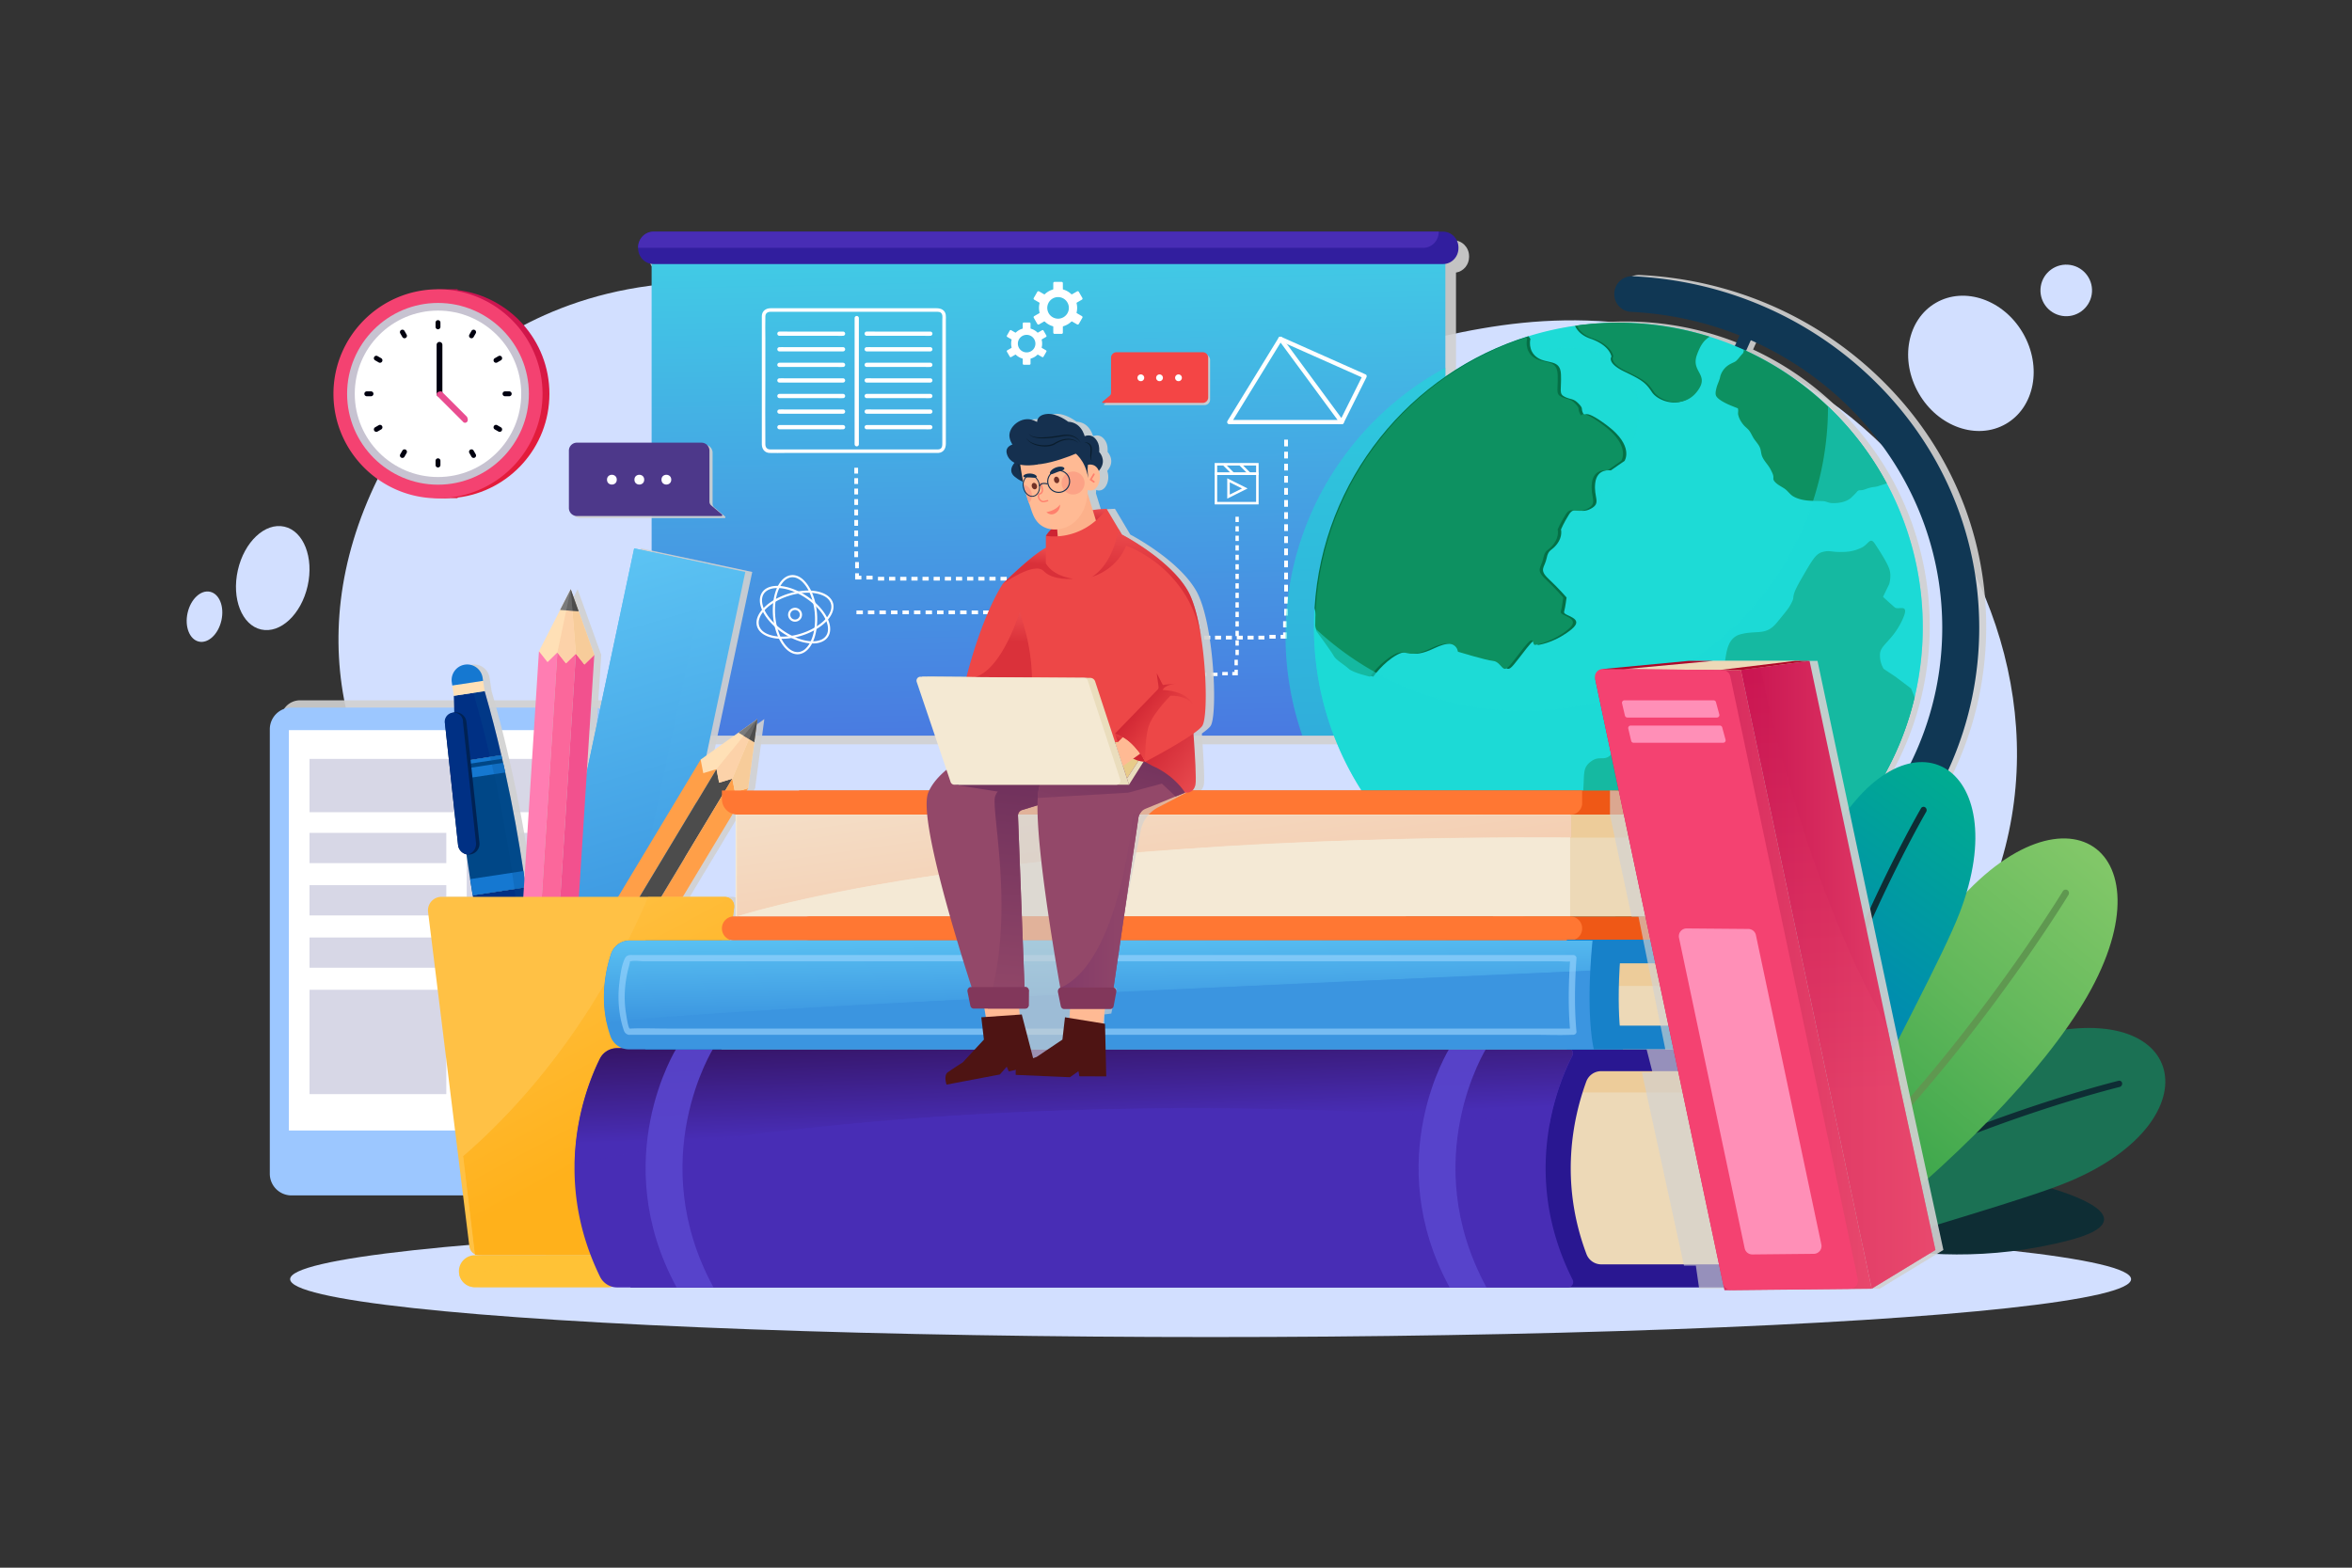 <svg xmlns="http://www.w3.org/2000/svg" xmlns:xlink="http://www.w3.org/1999/xlink" viewBox="0 0 4680 3120"><rect x="0" y="0" width="4680" height="3120" fill="#333333" stroke="none"/><defs><linearGradient id="h" x1="913.552" x2="1331.98" y1="1608.132" y2="2388.756" gradientUnits="userSpaceOnUse"><stop offset=".269" stop-color="gray" class="stopColorgray svgShape"/><stop offset=".841" stop-color="#ffffff" class="stopColorfff svgShape"/></linearGradient><linearGradient id="k" x1="2127.889" x2="2137.812" y1="1979.1" y2="2239.583" gradientUnits="userSpaceOnUse"><stop offset=".074" stop-color="gray" class="stopColorgray svgShape"/><stop offset="1" stop-color="#ffffff" class="stopColorfff svgShape"/></linearGradient><linearGradient id="n" x1="2239.09" x2="2313.513" y1="1320.496" y2="1846.424" gradientUnits="userSpaceOnUse"><stop offset="0" stop-color="gray" class="stopColorgray svgShape"/><stop offset="1" stop-color="#ffffff" class="stopColorfff svgShape"/></linearGradient><linearGradient id="q" x1="2181.845" x2="2186.806" y1="1714.45" y2="2022.069" gradientUnits="userSpaceOnUse"><stop offset=".077" stop-color="gray" class="stopColorgray svgShape"/><stop offset="1" stop-color="#ffffff" class="stopColorfff svgShape"/></linearGradient><linearGradient id="v" x1="2074.207" x2="2100.194" y1="383.826" y2="1675.77" gradientUnits="userSpaceOnUse"><stop offset="0" stop-color="#40d5e6" class="stopColor40d5e6 svgShape"/><stop offset="1" stop-color="#4b69e0" class="stopColor4b69e0 svgShape"/></linearGradient><linearGradient id="e" x1="834.331" x2="1434.963" y1="871.282" y2="1991.827" gradientTransform="rotate(90.002 1343.478 1644.493) scale(1)" gradientUnits="userSpaceOnUse"><stop offset="0" stop-color="#70e0ff" class="stopColor70e0ff svgShape"/><stop offset="1" stop-color="#3b95e0" class="stopColor3b95e0 svgShape"/></linearGradient><linearGradient id="w" x1="813.521" x2="1391.948" y1="902.504" y2="1981.623" gradientTransform="rotate(90.001 1310.232 1641.014)" xlink:href="#e"/><linearGradient id="y" x1="913.552" x2="1331.98" y1="1608.132" y2="2388.756" gradientUnits="userSpaceOnUse"><stop offset=".269" stop-color="#ffc145" class="stopColorffc145 svgShape"/><stop offset=".841" stop-color="#ffb11b" class="stopColorffb11b svgShape"/></linearGradient><linearGradient id="A" x1="2127.889" x2="2137.812" y1="1979.1" y2="2239.583" gradientUnits="userSpaceOnUse"><stop offset=".074" stop-color="#300e50" class="stopColor300e50 svgShape"/><stop offset="1" stop-color="#482db5" class="stopColor482db5 svgShape"/></linearGradient><linearGradient id="B" x1="-336.272" x2=".002" y1="1100.853" y2="2087.257" gradientTransform="scale(-1 1) rotate(-20.695 -1059.861 12191.76)" gradientUnits="userSpaceOnUse"><stop offset="0" stop-color="#8ccc6d" class="stopColor8ccc6d svgShape"/><stop offset=".194" stop-color="#81c768" class="stopColor81c768 svgShape"/><stop offset=".539" stop-color="#62b85b" class="stopColor62b85b svgShape"/><stop offset=".92" stop-color="#39a54a" class="stopColor39a54a svgShape"/></linearGradient><linearGradient id="C" x1="-35.058" x2="200.333" y1="1130.366" y2="1993.47" gradientTransform="scale(-1 1) rotate(-20.695 -1059.861 12191.76)" gradientUnits="userSpaceOnUse"><stop offset="0" stop-color="#00b488" class="stopColor00b488 svgShape"/><stop offset=".92" stop-color="#007bc0" class="stopColor007bc0 svgShape"/></linearGradient><linearGradient id="E" x1="2239.09" x2="2313.513" y1="1320.496" y2="1846.424" gradientUnits="userSpaceOnUse"><stop offset="0" stop-color="#f4e9d5" class="stopColorf4e9d5 svgShape"/><stop offset="1" stop-color="#f4cbae" class="stopColorf4cbae svgShape"/></linearGradient><linearGradient id="G" x1="2181.845" x2="2186.806" y1="1714.45" y2="2022.069" gradientUnits="userSpaceOnUse"><stop offset=".077" stop-color="#70e0ff" class="stopColor70e0ff svgShape"/><stop offset="1" stop-color="#3b95e0" class="stopColor3b95e0 svgShape"/></linearGradient><linearGradient id="r" x1="3464.055" x2="3851.108" y1="1939.962" y2="1939.962" gradientUnits="userSpaceOnUse"><stop offset="0" stop-color="#c91451" class="stopColorc91451 svgShape"/><stop offset="1" stop-color="#e8486d" class="stopColore8486d svgShape"/></linearGradient><linearGradient id="H" x1="3174.382" x2="3724.39" y1="1949.639" y2="1949.639" xlink:href="#r"/><linearGradient id="I" x1="3633.232" x2="3668.03" y1="1308.866" y2="2168.841" xlink:href="#r"/><linearGradient id="J" x1="896.645" x2="916.161" y1="589.78" y2="885.522" gradientTransform="translate(-24.228)" gradientUnits="userSpaceOnUse"><stop offset="0" stop-color="#c91451" class="stopColorc91451 svgShape"/><stop offset="1" stop-color="#e31c3b" class="stopColore31c3b svgShape"/></linearGradient><linearGradient id="t" x1="2144.046" x2="2141.342" y1="998.756" y2="1041.412" gradientUnits="userSpaceOnUse"><stop offset="0" stop-color="#f45b5b" class="stopColorf45b5b svgShape"/><stop offset="1" stop-color="#ce2432" class="stopColorce2432 svgShape"/></linearGradient><linearGradient id="s" x1="2024.679" x2="1978.293" y1="1512.306" y2="2008.427" gradientUnits="userSpaceOnUse"><stop offset="0" stop-color="#6d2f5b" class="stopColor6d2f5b svgShape"/><stop offset="1" stop-color="#934869" class="stopColor934869 svgShape"/></linearGradient><linearGradient id="K" x1="2248.985" x2="2162.157" y1="1440.857" y2="1756.746" xlink:href="#s"/><linearGradient id="L" x1="2469.323" x2="2311.379" y1="1553.962" y2="1430.749" xlink:href="#t"/><linearGradient id="M" x1="2111.52" x2="2272.027" y1="1800.566" y2="1800.566" gradientUnits="userSpaceOnUse"><stop offset="0" stop-color="#833b69" class="stopColor833b69 svgShape"/><stop offset="1" stop-color="#934869" class="stopColor934869 svgShape"/></linearGradient><linearGradient id="u" x1="2256.734" x2="2248.671" y1="1468.917" y2="1488.144" gradientUnits="userSpaceOnUse"><stop offset="0" stop-color="#ed4747" class="stopColored4747 svgShape"/><stop offset="1" stop-color="#ce2432" class="stopColorce2432 svgShape"/></linearGradient><linearGradient id="N" x1="2333.836" x2="2256.639" y1="1457.802" y2="1397.58" xlink:href="#u"/><linearGradient id="O" x1="2292.564" x2="2285.121" y1="1028.882" y2="1146.307" xlink:href="#t"/><linearGradient id="P" x1="1997.424" x2="1992.403" y1="1196.664" y2="1275.888" xlink:href="#t"/><linearGradient id="Q" x1="2070.122" x2="2067.312" y1="1079.052" y2="1123.392" xlink:href="#t"/><filter id="a" width="540.107" height="32766" x="921.311" y="-9752" color-interpolation-filters="sRGB" filterUnits="userSpaceOnUse"><feFlood flood-color="#fff" result="bg"/><feBlend in="SourceGraphic" in2="bg"/></filter><filter id="b" width="1986.628" height="32766" x="1143.248" y="-9752" color-interpolation-filters="sRGB" filterUnits="userSpaceOnUse"><feFlood flood-color="#fff" result="bg"/><feBlend in="SourceGraphic" in2="bg"/></filter><filter id="c" width="1661.062" height="32766" x="1465.512" y="-9752" color-interpolation-filters="sRGB" filterUnits="userSpaceOnUse"><feFlood flood-color="#fff" result="bg"/><feBlend in="SourceGraphic" in2="bg"/></filter><filter id="d" width="1967.269" height="32766" x="1201.67" y="-9752" color-interpolation-filters="sRGB" filterUnits="userSpaceOnUse"><feFlood flood-color="#fff" result="bg"/><feBlend in="SourceGraphic" in2="bg"/></filter><filter id="g" width="540.107" height="713.352" x="921.311" y="1784.856" color-interpolation-filters="sRGB" filterUnits="userSpaceOnUse"><feFlood flood-color="#fff" result="bg"/><feBlend in="SourceGraphic" in2="bg"/></filter><filter id="j" width="1986.628" height="231.26" x="1143.248" y="2085.92" color-interpolation-filters="sRGB" filterUnits="userSpaceOnUse"><feFlood flood-color="#fff" result="bg"/><feBlend in="SourceGraphic" in2="bg"/></filter><filter id="m" width="1661.062" height="202.779" x="1465.512" y="1621.573" color-interpolation-filters="sRGB" filterUnits="userSpaceOnUse"><feFlood flood-color="#fff" result="bg"/><feBlend in="SourceGraphic" in2="bg"/></filter><filter id="p" width="1967.269" height="164.105" x="1201.67" y="1871.753" color-interpolation-filters="sRGB" filterUnits="userSpaceOnUse"><feFlood flood-color="#fff" result="bg"/><feBlend in="SourceGraphic" in2="bg"/></filter><mask id="x" width="540.107" height="713.352" x="921.311" y="1784.856" maskUnits="userSpaceOnUse"><g filter="url(#g)" mask="url(#f)" fill="#000000" class="color000 svgShape"><path d="M1461.269,1805.672l-87.882,692.536H944.928l-23.617-197.273c199.009-172.787,311.464-382.365,368.026-516.079h153.59A18.489,18.489,0,0,1,1461.269,1805.672Z" style="mix-blend-mode:multiply" fill="url(#h)" fill-rule="evenodd"/></g></mask><mask id="z" width="1986.628" height="231.26" x="1143.248" y="2085.92" maskUnits="userSpaceOnUse"><g filter="url(#j)" mask="url(#i)" fill="#000000" class="color000 svgShape"><path d="M3128.676,2101.375c-12.007,23.245-33.59,71.472-45.225,135.923-1063.938-93.03-1787.511,46.465-1940.204,79.882,1.612-98.289,32.722-174.673,50.137-209.925a38.295,38.295,0,0,1,34.359-21.335H3119.274A10.588,10.588,0,0,1,3128.676,2101.375Z" style="mix-blend-mode:multiply" fill="url(#k)"/></g></mask><mask id="D" width="1661.062" height="202.779" x="1465.512" y="1621.573" maskUnits="userSpaceOnUse"><g filter="url(#m)" mask="url(#l)" fill="#000000" class="color000 svgShape"><path d="M1465.976,1824.171c-17.566,6.508,461.748-164.452,1660.597-157.117v-45.481H1465.976Z" style="mix-blend-mode:multiply" fill="url(#n)"/></g></mask><mask id="F" width="1967.269" height="164.105" x="1201.67" y="1871.753" maskUnits="userSpaceOnUse"><g filter="url(#p)" mask="url(#o)" fill="#000000" class="color000 svgShape"><path d="M3168.939,1871.753c-2.158,21.831-3.647,41.876-4.589,60.209-964.247,42.698-1788.404,80.105-1957.173,103.896a241.438,241.438,0,0,1-5.507-51.65,276.148,276.148,0,0,1,14.091-85.687,39.051,39.051,0,0,1,37.063-26.768Z" style="mix-blend-mode:multiply" fill="url(#q)"/></g></mask></defs><g data-name="1" fill="#000000" class="color000 svgShape"><path fill="#d2dfff" d="M825.722,827.623s305.866-457.767,1019.81-172.315,923.393-96.586,1453.585-2.481c658.444,116.87,1046.975,1030.402,329.887,1517.595C2738.26,2775.596,2020.024,1771.024,1536.733,1943.455,1067.475,2110.878,360.297,1497.381,825.722,827.623Z" class="colord2dfff svgShape"/><ellipse cx="542.689" cy="1150.479" fill="#d2dfff" rx="104.929" ry="71.168" transform="rotate(-77.285 542.689 1150.479)" class="colord2dfff svgShape"/><ellipse cx="406.9" cy="1227.313" fill="#d2dfff" rx="50.825" ry="34.472" transform="rotate(-77.285 406.9 1227.313)" class="colord2dfff svgShape"/><ellipse cx="3921.701" cy="723.14" fill="#d2dfff" rx="119.768" ry="139.19" transform="rotate(-30 3921.701 723.14)" class="colord2dfff svgShape"/><circle cx="4111.395" cy="577.997" r="51.321" fill="#d2dfff" transform="rotate(-80.783 4111.395 577.997)" class="colord2dfff svgShape"/><ellipse cx="2408.878" cy="2545.788" fill="#d2dfff" rx="1831.54" ry="115.212" class="colord2dfff svgShape"/><path d="M2892.569,478.365H1321.497c-16.912,0-30.633,14.19-30.633,31.68v1.141c0,16.174,11.742,29.5,26.882,31.418v938.835H2897.153V542.473c14.733-2.295,26.05-15.412,26.05-31.287v-1.141C2923.202,492.556,2909.481,478.365,2892.569,478.365Z" style="mix-blend-mode:multiply" fill="#d1d1d1" opacity=".91" class="colord1d1d1 svgShape"/><rect width="1579.397" height="959.745" x="1296.585" y="504.327" fill="url(#v)"/><path fill="#311e9e" d="M2902.033,492.68v1.141c0,17.49-13.722,31.68-30.633,31.68H1300.327c-16.912,0-30.633-14.19-30.633-31.68v-1.141c0-17.49,13.721-31.68,30.633-31.68H2871.4C2888.311,461,2902.033,475.19,2902.033,492.68Z" class="color311e9e svgShape"/><path fill="#482db5" d="M2862.74,461v.571c0,17.49-13.721,31.68-30.633,31.68H1269.694v-.571c0-17.49,13.721-31.68,30.633-31.68Z" class="color482db5 svgShape"/><rect width="68.782" height="74.355" x="1698.961" y="1180.465" fill="none"/><rect width="12.767" height="7.436" x="1749.895" y="1215.012" fill="#ffffff" class="colorfff svgShape"/><rect width="12.767" height="7.436" x="1726.996" y="1215.012" fill="#ffffff" class="colorfff svgShape"/><rect width="12.767" height="7.436" x="1704.173" y="1215.012" fill="#ffffff" class="colorfff svgShape"/><rect width="68.782" height="74.355" x="1767.744" y="1180.465" fill="none"/><rect width="12.767" height="7.436" x="1818.677" y="1215.012" fill="#ffffff" class="colorfff svgShape"/><rect width="12.767" height="7.436" x="1795.778" y="1215.012" fill="#ffffff" class="colorfff svgShape"/><rect width="12.767" height="7.436" x="1772.955" y="1215.012" fill="#ffffff" class="colorfff svgShape"/><rect width="68.782" height="74.355" x="1836.526" y="1180.465" fill="none"/><rect width="12.767" height="7.436" x="1887.459" y="1215.012" fill="#ffffff" class="colorfff svgShape"/><rect width="12.767" height="7.436" x="1864.561" y="1215.012" fill="#ffffff" class="colorfff svgShape"/><rect width="12.767" height="7.436" x="1841.737" y="1215.012" fill="#ffffff" class="colorfff svgShape"/><rect width="68.782" height="74.355" x="1905.308" y="1180.465" fill="none"/><rect width="12.767" height="7.436" x="1956.241" y="1215.012" fill="#ffffff" class="colorfff svgShape"/><rect width="12.767" height="7.436" x="1933.343" y="1215.012" fill="#ffffff" class="colorfff svgShape"/><rect width="12.767" height="7.436" x="1910.52" y="1215.012" fill="#ffffff" class="colorfff svgShape"/><rect width="74.355" height="62.425" x="1667.563" y="926.195" fill="none"/><rect width="7.436" height="11.587" x="1699.934" y="972.421" fill="#ffffff" class="colorfff svgShape"/><rect width="7.436" height="11.587" x="1699.934" y="951.639" fill="#ffffff" class="colorfff svgShape"/><rect width="7.436" height="11.587" x="1699.934" y="930.925" fill="#ffffff" class="colorfff svgShape"/><rect width="74.355" height="62.425" x="1667.563" y="988.62" fill="none"/><rect width="7.436" height="11.587" x="1699.934" y="1034.845" fill="#ffffff" class="colorfff svgShape"/><rect width="7.436" height="11.587" x="1699.934" y="1014.063" fill="#ffffff" class="colorfff svgShape"/><rect width="7.436" height="11.587" x="1699.934" y="993.35" fill="#ffffff" class="colorfff svgShape"/><rect width="74.355" height="62.425" x="1667.563" y="1051.044" fill="none"/><rect width="7.436" height="11.587" x="1699.934" y="1097.27" fill="#ffffff" class="colorfff svgShape"/><rect width="7.436" height="11.587" x="1699.934" y="1076.488" fill="#ffffff" class="colorfff svgShape"/><rect width="7.436" height="11.587" x="1699.934" y="1055.774" fill="#ffffff" class="colorfff svgShape"/><rect width="66.543" height="74.355" x="1741.918" y="1113.469" fill="none"/><rect width="12.351" height="7.436" x="1791.193" y="1148.016" fill="#ffffff" class="colorfff svgShape"/><rect width="12.352" height="7.436" x="1769.04" y="1148.016" fill="#ffffff" class="colorfff svgShape"/><rect width="12.352" height="7.436" x="1746.96" y="1148.016" fill="#ffffff" class="colorfff svgShape"/><rect width="66.543" height="74.355" x="1808.461" y="1113.469" fill="none"/><rect width="12.351" height="7.436" x="1857.736" y="1148.016" fill="#ffffff" class="colorfff svgShape"/><rect width="12.351" height="7.436" x="1835.583" y="1148.016" fill="#ffffff" class="colorfff svgShape"/><rect width="12.351" height="7.436" x="1813.503" y="1148.016" fill="#ffffff" class="colorfff svgShape"/><rect width="66.543" height="74.355" x="1875.004" y="1113.469" fill="none"/><rect width="12.351" height="7.436" x="1924.279" y="1148.016" fill="#ffffff" class="colorfff svgShape"/><rect width="12.351" height="7.436" x="1902.126" y="1148.016" fill="#ffffff" class="colorfff svgShape"/><rect width="12.351" height="7.436" x="1880.045" y="1148.016" fill="#ffffff" class="colorfff svgShape"/><rect width="66.543" height="74.355" x="1941.546" y="1113.469" fill="none"/><rect width="12.351" height="7.436" x="1990.822" y="1148.016" fill="#ffffff" class="colorfff svgShape"/><rect width="12.351" height="7.436" x="1968.669" y="1148.016" fill="#ffffff" class="colorfff svgShape"/><rect width="12.351" height="7.436" x="1946.589" y="1148.016" fill="#ffffff" class="colorfff svgShape"/><rect width="66.543" height="74.355" x="2008.09" y="1113.469" fill="none"/><rect width="12.351" height="7.436" x="2057.365" y="1148.016" fill="#ffffff" class="colorfff svgShape"/><rect width="12.352" height="7.436" x="2035.211" y="1148.016" fill="#ffffff" class="colorfff svgShape"/><rect width="12.352" height="7.436" x="2013.131" y="1148.016" fill="#ffffff" class="colorfff svgShape"/><rect width="7.465" height="12.399" x="1701.584" y="1118.576" fill="#ffffff" class="colorfff svgShape"/><polygon fill="#ffffff" fill-rule="evenodd" points="1701.584 1153.284 1701.584 1140.89 1709.049 1140.89 1709.049 1145.847 1713.978 1145.847 1713.978 1153.284 1701.584 1153.284" class="colorfff svgShape"/><rect width="12.394" height="7.436" x="1723.893" y="1145.847" fill="#ffffff" class="colorfff svgShape"/><rect width="64.757" height="74.355" x="2326.488" y="1230.651" fill="none"/><rect width="12.02" height="7.436" x="2374.441" y="1265.198" fill="#ffffff" class="colorfff svgShape"/><rect width="12.02" height="7.436" x="2352.882" y="1265.198" fill="#ffffff" class="colorfff svgShape"/><rect width="12.02" height="7.436" x="2331.395" y="1265.198" fill="#ffffff" class="colorfff svgShape"/><rect width="64.757" height="74.355" x="2391.245" y="1230.651" fill="none"/><rect width="12.02" height="7.436" x="2439.198" y="1265.198" fill="#ffffff" class="colorfff svgShape"/><rect width="12.02" height="7.436" x="2417.639" y="1265.198" fill="#ffffff" class="colorfff svgShape"/><rect width="12.02" height="7.436" x="2396.151" y="1265.198" fill="#ffffff" class="colorfff svgShape"/><rect width="64.757" height="74.355" x="2456.002" y="1230.651" fill="none"/><rect width="12.02" height="7.436" x="2503.954" y="1265.198" fill="#ffffff" class="colorfff svgShape"/><rect width="12.02" height="7.436" x="2482.396" y="1265.198" fill="#ffffff" class="colorfff svgShape"/><rect width="12.02" height="7.436" x="2460.908" y="1265.198" fill="#ffffff" class="colorfff svgShape"/><rect width="74.355" height="72.204" x="2520.759" y="1158.447" fill="none"/><rect width="7.436" height="13.402" x="2555.306" y="1163.781" fill="#ffffff" class="colorfff svgShape"/><rect width="7.436" height="13.402" x="2555.306" y="1187.819" fill="#ffffff" class="colorfff svgShape"/><rect width="7.436" height="13.402" x="2555.306" y="1211.778" fill="#ffffff" class="colorfff svgShape"/><rect width="74.355" height="72.204" x="2520.759" y="1086.242" fill="none"/><rect width="7.436" height="13.402" x="2555.306" y="1091.577" fill="#ffffff" class="colorfff svgShape"/><rect width="7.436" height="13.402" x="2555.306" y="1115.615" fill="#ffffff" class="colorfff svgShape"/><rect width="7.436" height="13.402" x="2555.306" y="1139.574" fill="#ffffff" class="colorfff svgShape"/><rect width="74.355" height="72.204" x="2520.759" y="1014.038" fill="none"/><rect width="7.436" height="13.402" x="2555.306" y="1019.373" fill="#ffffff" class="colorfff svgShape"/><rect width="7.436" height="13.402" x="2555.306" y="1043.41" fill="#ffffff" class="colorfff svgShape"/><rect width="7.436" height="13.402" x="2555.306" y="1067.369" fill="#ffffff" class="colorfff svgShape"/><rect width="74.355" height="72.204" x="2520.759" y="941.834" fill="none"/><rect width="7.436" height="13.402" x="2555.306" y="947.168" fill="#ffffff" class="colorfff svgShape"/><rect width="7.436" height="13.402" x="2555.306" y="971.206" fill="#ffffff" class="colorfff svgShape"/><rect width="7.436" height="13.402" x="2555.306" y="995.165" fill="#ffffff" class="colorfff svgShape"/><rect width="74.355" height="72.204" x="2520.759" y="869.629" fill="none"/><rect width="7.436" height="13.402" x="2555.306" y="874.964" fill="#ffffff" class="colorfff svgShape"/><rect width="7.436" height="13.402" x="2555.306" y="899.002" fill="#ffffff" class="colorfff svgShape"/><rect width="7.436" height="13.402" x="2555.306" y="922.961" fill="#ffffff" class="colorfff svgShape"/><rect width="12.399" height="7.465" x="2525.866" y="1263.52" fill="#ffffff" class="colorfff svgShape"/><polygon fill="#ffffff" fill-rule="evenodd" points="2560.573 1270.985 2548.18 1270.985 2548.18 1263.52 2553.137 1263.52 2553.137 1258.591 2560.573 1258.591 2560.573 1270.985" class="colorfff svgShape"/><rect width="7.436" height="12.394" x="2553.137" y="1236.282" fill="#ffffff" class="colorfff svgShape"/><rect width="66.093" height="66.34" x="2229.233" y="1308.015" fill="none"/><rect width="12.268" height="6.635" x="2278.175" y="1338.838" fill="#ffffff" class="colorfff svgShape"/><rect width="12.268" height="6.635" x="2256.172" y="1338.838" fill="#ffffff" class="colorfff svgShape"/><rect width="12.268" height="6.635" x="2234.241" y="1338.838" fill="#ffffff" class="colorfff svgShape"/><rect width="66.093" height="66.34" x="2295.326" y="1308.015" fill="none"/><rect width="12.268" height="6.635" x="2344.268" y="1338.838" fill="#ffffff" class="colorfff svgShape"/><rect width="12.268" height="6.635" x="2322.265" y="1338.838" fill="#ffffff" class="colorfff svgShape"/><rect width="12.268" height="6.635" x="2300.334" y="1338.838" fill="#ffffff" class="colorfff svgShape"/><rect width="66.093" height="66.34" x="2361.419" y="1308.015" fill="none"/><rect width="12.268" height="6.635" x="2410.361" y="1338.838" fill="#ffffff" class="colorfff svgShape"/><rect width="12.268" height="6.635" x="2388.358" y="1338.838" fill="#ffffff" class="colorfff svgShape"/><rect width="12.268" height="6.635" x="2366.427" y="1338.838" fill="#ffffff" class="colorfff svgShape"/><rect width="66.34" height="56.761" x="2427.512" y="1251.254" fill="none"/><rect width="6.635" height="10.536" x="2458.335" y="1255.447" fill="#ffffff" class="colorfff svgShape"/><rect width="6.635" height="10.536" x="2458.335" y="1274.344" fill="#ffffff" class="colorfff svgShape"/><rect width="6.635" height="10.536" x="2458.335" y="1293.178" fill="#ffffff" class="colorfff svgShape"/><rect width="66.34" height="56.761" x="2427.512" y="1194.492" fill="none"/><rect width="6.635" height="10.536" x="2458.335" y="1198.686" fill="#ffffff" class="colorfff svgShape"/><rect width="6.635" height="10.536" x="2458.335" y="1217.582" fill="#ffffff" class="colorfff svgShape"/><rect width="6.635" height="10.536" x="2458.335" y="1236.417" fill="#ffffff" class="colorfff svgShape"/><rect width="66.34" height="56.761" x="2427.512" y="1137.731" fill="none"/><rect width="6.635" height="10.536" x="2458.335" y="1141.925" fill="#ffffff" class="colorfff svgShape"/><rect width="6.635" height="10.536" x="2458.335" y="1160.821" fill="#ffffff" class="colorfff svgShape"/><rect width="6.635" height="10.536" x="2458.335" y="1179.656" fill="#ffffff" class="colorfff svgShape"/><rect width="66.34" height="56.761" x="2427.512" y="1080.97" fill="none"/><rect width="6.635" height="10.536" x="2458.335" y="1085.164" fill="#ffffff" class="colorfff svgShape"/><rect width="6.635" height="10.536" x="2458.335" y="1104.06" fill="#ffffff" class="colorfff svgShape"/><rect width="6.635" height="10.536" x="2458.335" y="1122.895" fill="#ffffff" class="colorfff svgShape"/><rect width="66.34" height="56.761" x="2427.512" y="1024.209" fill="none"/><rect width="6.635" height="10.536" x="2458.335" y="1028.403" fill="#ffffff" class="colorfff svgShape"/><rect width="6.635" height="10.536" x="2458.335" y="1047.299" fill="#ffffff" class="colorfff svgShape"/><rect width="6.635" height="10.536" x="2458.335" y="1066.134" fill="#ffffff" class="colorfff svgShape"/><rect width="11.062" height="6.66" x="2432.068" y="1337.34" fill="#ffffff" class="colorfff svgShape"/><polygon fill="#ffffff" fill-rule="evenodd" points="2463.034 1344.001 2451.976 1344.001 2451.976 1337.34 2456.399 1337.34 2456.399 1332.943 2463.034 1332.943 2463.034 1344.001" class="colorfff svgShape"/><rect width="6.635" height="11.058" x="2456.399" y="1313.039" fill="#ffffff" class="colorfff svgShape"/><path fill="#ffffff" d="M1866.836,894.416H1544.651c-4.144,0-8.302.101-12.444,0-6.271-.153-9.233-4.365-9.298-10.171-.49-43.416,0-86.866,0-130.284V672.917c0-14.438-.458-28.96,0-43.393.198-6.229,4.573-9.03,10.212-9.03h328.277c4.848,0,10.425-.683,12.908,4.81,1.486,3.29.708,8.342.708,11.81V880.299c0,6.12.44,13.62-8.178,14.117-4.505.26-4.535,7.303,0,7.042,10.753-.62,15.22-8.972,15.22-18.551V637.505c0-3.639.356-7.516-.204-11.133-1.454-9.384-9.607-12.919-18.009-12.919H1651.577c-39.539,0-79.088-.258-118.627,0-9.157.06-16.688,5.563-17.083,15.302-.152,3.74,0,7.518,0,11.26v226.867c0,5.788-.036,11.577,0,17.365.058,9.226,5.488,16.823,15.34,17.212,10.559.417,21.219,0,31.784,0h303.845C1871.367,901.458,1871.374,894.416,1866.836,894.416Z" class="colorfff svgShape"/><path fill="#ffffff" d="M1700.515 633.098V873.934c0 3.253-.047 6.51 0 9.763.002.142 0 .285 0 .427a4.225 4.225 0 108.45 0V643.288c0-3.253.047-6.51 0-9.763-.002-.142 0-.285 0-.427a4.225 4.225 0 10-8.45 0zM1550.931 668.333h110.964c5.108 0 10.24.144 15.347 0 .07-.002.14 0 .21 0a4.225 4.225 0 000-8.45H1566.488c-5.108 0-10.24-.144-15.347 0-.07.002-.14 0-.209 0a4.225 4.225 0 000 8.45zM1550.931 699.343h110.964c5.108 0 10.24.144 15.347 0 .07-.002.14 0 .21 0a4.225 4.225 0 000-8.45H1566.488c-5.108 0-10.24-.144-15.347 0-.07.002-.14 0-.209 0a4.225 4.225 0 000 8.45zM1550.931 730.353h110.964c5.108 0 10.24.144 15.347 0 .07-.002.14 0 .21 0a4.225 4.225 0 000-8.45H1566.488c-5.108 0-10.24-.144-15.347 0-.07.002-.14 0-.209 0a4.225 4.225 0 000 8.45zM1550.931 761.363h110.964c5.108 0 10.24.144 15.347 0 .07-.002.14 0 .21 0a4.225 4.225 0 000-8.45H1566.488c-5.108 0-10.24-.144-15.347 0-.07.002-.14 0-.209 0a4.225 4.225 0 000 8.45zM1550.931 792.373h110.964c5.108 0 10.24.144 15.347 0 .07-.002.14 0 .21 0a4.225 4.225 0 000-8.45H1566.488c-5.108 0-10.24-.144-15.347 0-.07.002-.14 0-.209 0a4.225 4.225 0 000 8.45zM1550.931 823.383h110.964c5.108 0 10.24.144 15.347 0 .07-.002.14 0 .21 0a4.225 4.225 0 000-8.45H1566.488c-5.108 0-10.24-.144-15.347 0-.07.002-.14 0-.209 0a4.225 4.225 0 000 8.45zM1550.931 854.393h110.964c5.108 0 10.24.144 15.347 0 .07-.002.14 0 .21 0a4.225 4.225 0 000-8.45H1566.488c-5.108 0-10.24-.144-15.347 0-.07.002-.14 0-.209 0a4.225 4.225 0 000 8.45zM1724.587 668.333h110.964c5.108 0 10.24.144 15.347 0 .07-.002.14 0 .209 0a4.225 4.225 0 100-8.45H1740.143c-5.108 0-10.24-.144-15.347 0-.07.002-.14 0-.21 0a4.225 4.225 0 000 8.45zM1724.587 699.343h110.964c5.108 0 10.24.144 15.347 0 .07-.002.14 0 .209 0a4.225 4.225 0 100-8.45H1740.143c-5.108 0-10.24-.144-15.347 0-.07.002-.14 0-.21 0a4.225 4.225 0 000 8.45zM1724.587 730.353h110.964c5.108 0 10.24.144 15.347 0 .07-.002.14 0 .209 0a4.225 4.225 0 100-8.45H1740.143c-5.108 0-10.24-.144-15.347 0-.07.002-.14 0-.21 0a4.225 4.225 0 000 8.45zM1724.587 761.363h110.964c5.108 0 10.24.144 15.347 0 .07-.002.14 0 .209 0a4.225 4.225 0 100-8.45H1740.143c-5.108 0-10.24-.144-15.347 0-.07.002-.14 0-.21 0a4.225 4.225 0 000 8.45zM1724.587 792.373h110.964c5.108 0 10.24.144 15.347 0 .07-.002.14 0 .209 0a4.225 4.225 0 100-8.45H1740.143c-5.108 0-10.24-.144-15.347 0-.07.002-.14 0-.21 0a4.225 4.225 0 000 8.45zM1724.587 823.383h110.964c5.108 0 10.24.144 15.347 0 .07-.002.14 0 .209 0a4.225 4.225 0 100-8.45H1740.143c-5.108 0-10.24-.144-15.347 0-.07.002-.14 0-.21 0a4.225 4.225 0 000 8.45zM1724.587 854.393h110.964c5.108 0 10.24.144 15.347 0 .07-.002.14 0 .209 0a4.225 4.225 0 100-8.45H1740.143c-5.108 0-10.24-.144-15.347 0-.07.002-.14 0-.21 0a4.225 4.225 0 000 8.45zM2449.732 842.114q1.361-2.217 2.722-4.434 3.704-6.034 7.408-12.068 5.478-8.924 10.956-17.847l13.304-21.672 14.636-23.842q7.388-12.034 14.776-24.069l13.777-22.443q5.821-9.482 11.642-18.964 4.17-6.793 8.34-13.586c1.323-2.156 2.728-4.281 3.978-6.481.054-.096.115-.188.173-.282h-7.297q1.629 2.212 3.257 4.424 4.433 6.021 8.866 12.041 6.588 8.948 13.176 17.895 7.971 10.826 15.942 21.652 8.803 11.957 17.607 23.913 8.85 12.02 17.7 24.04 8.252 11.207 16.503 22.415 6.974 9.472 13.947 18.943 5.016 6.813 10.032 13.625c1.582 2.149 3.103 4.364 4.756 6.46.071.09.137.186.205.279l3.648-6.358H2455.17c-2.902 0-5.809-.048-8.711 0-.125.002-.25 0-.375 0a4.225 4.225 0 000 8.45h214.618c2.902 0 5.809.048 8.711 0 .125-.002.25 0 .375 0 2.946 0 5.61-3.693 3.648-6.358q-1.629-2.212-3.257-4.424-4.433-6.021-8.866-12.042-6.588-8.948-13.176-17.895-7.971-10.826-15.942-21.652-8.803-11.957-17.607-23.913-8.85-12.02-17.7-24.039-8.252-11.208-16.503-22.415-6.974-9.472-13.947-18.943-5.016-6.813-10.032-13.625c-1.585-2.153-3.164-4.312-4.756-6.46-.069-.093-.137-.186-.205-.279a4.414 4.414 0 00-3.648-2.093 4.284 4.284 0 00-3.648 2.093q-1.361 2.217-2.722 4.434-3.704 6.034-7.408 12.068-5.478 8.924-10.956 17.847-6.652 10.836-13.304 21.672-7.318 11.921-14.636 23.841-7.388 12.034-14.776 24.069-6.889 11.222-13.777 22.443-5.821 9.482-11.642 18.964-4.17 6.793-8.34 13.586c-1.325 2.158-2.702 4.293-3.978 6.481-.056.095-.115.188-.173.282a4.226 4.226 0 107.296 4.265z" class="colorfff svgShape"/><path fill="#ffffff" d="M2673.437 842.114l4.523-9.069q5.431-10.889 10.861-21.778 6.569-13.172 13.139-26.344l11.354-22.767c1.834-3.677 3.724-7.331 5.503-11.035.026-.054.054-.108.081-.162.931-1.867.678-4.804-1.516-5.781q-2.243-.998-4.485-1.996-6.103-2.716-12.205-5.433-8.978-3.996-17.956-7.992-11.002-4.897-22.005-9.794-12.054-5.365-24.108-10.73-12.112-5.391-24.223-10.782-11.349-5.051-22.698-10.103-9.591-4.269-19.182-8.538-6.895-3.069-13.791-6.138c-2.171-.966-4.34-1.939-6.514-2.899-.096-.042-.191-.085-.287-.128-2.014-.896-4.635-.652-5.781 1.516-.972 1.839-.64 4.821 1.516 5.781q2.243.998 4.485 1.996 6.103 2.716 12.205 5.433 8.978 3.996 17.956 7.992 11.003 4.897 22.005 9.794 12.054 5.365 24.107 10.73 12.112 5.391 24.224 10.782 11.349 5.051 22.698 10.103 9.591 4.269 19.182 8.538 6.895 3.069 13.791 6.138c2.166.964 4.313 2.018 6.514 2.899.097.039.192.085.287.128q-.758-2.89-1.516-5.781-2.262 4.535-4.523 9.069l-10.861 21.779q-6.569 13.172-13.139 26.344l-11.354 22.767c-1.834 3.677-3.724 7.331-5.503 11.035-.026.054-.054.108-.081.162a4.31 4.31 0 001.516 5.781c1.913 1.011 4.728.596 5.781-1.516zM1643.75 1265.27a23.391 23.391 0 01-10.242 8.098 41.049 41.049 0 01-15.009 2.9c-13.613.306-27.257-3.787-39.504-9.463a136.481 136.481 0 01-38.075-26.247c-8.801-8.636-16.818-18.806-21.368-30.374a43.841 43.841 0 01-3.271-14.215 28.008 28.008 0 01.423-6.318 22.9 22.9 0 011.834-5.613c4.233-8.569 13.425-12.539 22.741-13.447 13.093-1.276 26.414 2.112 38.469 6.997a134.58 134.58 0 0139.293 24.811c9.571 8.643 18.157 18.782 23.716 30.496 4.011 8.451 6.518 18.381 3.562 27.229a21.378 21.378 0 01-2.568 5.148c-1.56 2.333 2.205 4.512 3.755 2.195 5.572-8.333 5.246-18.942 2.393-28.19-3.776-12.242-11.454-23.136-20.115-32.42a138.737 138.737 0 00-38.441-28.713c-13.142-6.681-27.716-11.633-42.561-12.121-10.646-.35-22.622 1.885-30.09 10.137-6.794 7.507-7.87 17.836-5.742 27.403 2.696 12.122 9.775 23.087 17.741 32.415a136.02 136.02 0 0036.358 29.562c13.281 7.53 28.015 13.191 43.284 14.737 11.068 1.121 23.407-.103 32.302-7.409a25.739 25.739 0 004.873-5.401C1649.089 1265.149 1645.322 1262.972 1643.75 1265.27z" class="colorfff svgShape"/><path fill="#ffffff" d="M1506.411,1246.732c3.325,10.484,12.786,16.973,22.744,20.479,13.337,4.695,28.2,4.888,42.084,3.075a141.157,141.157,0,0,0,46.47-14.51c11.748-6.081,23.101-14.086,31.301-24.593,6.221-7.97,10.846-17.821,9.17-28.147-1.686-10.386-10.021-17.882-19.262-21.95-12.593-5.544-26.948-6.5-40.515-5.375a140.252,140.252,0,0,0-47.252,12.672c-12.414,5.763-24.403,13.503-33.573,23.773-6.774,7.586-12.631,17.342-12.276,27.86a26.058,26.058,0,0,0,1.108,6.715c.816,2.668,5.014,1.531,4.193-1.156a22.719,22.719,0,0,1-.291-12.036,37.829,37.829,0,0,1,5.946-12.748c6.883-10.018,17.022-17.702,27.466-23.684a135.531,135.531,0,0,1,43.127-15.518c13.566-2.454,27.998-2.989,41.451.433,9.477,2.411,19.397,7.197,23.837,16.214a22.081,22.081,0,0,1,1.849,5.956,9.826,9.826,0,0,1,.135,1.139q.07.807.085,1.618a26.194,26.194,0,0,1-.151,3.274,27.703,27.703,0,0,1-.519,2.855,32.245,32.245,0,0,1-.988,3.342,36.851,36.851,0,0,1-2.917,6.188c-5.887,10.15-15.32,18.064-25.123,24.265a132.876,132.876,0,0,1-41.71,16.977c-13.899,3.142-28.708,4.362-42.797,1.725-9.84-1.841-20.855-5.857-26.609-14.313a21.201,21.201,0,0,1-2.788-5.684C1509.762,1242.918,1505.562,1244.053,1506.411,1246.732Z" class="colorfff svgShape"/><path fill="#ffffff" d="M1574.872,1144.569c-10.565,1.029-18.723,8.291-24.248,16.936-7.313,11.441-10.696,25.192-12.142,38.554a139.549,139.549,0,0,0,3.421,48.39c3.376,13.574,8.883,27.014,17.671,38.011,6.431,8.047,15.428,15.09,26.091,15.652,10.401.549,19.202-5.715,25.243-13.671,7.859-10.35,11.803-23.553,13.726-36.243a139.212,139.212,0,0,0-1.413-48.381c-2.838-13.987-7.818-28.025-16.044-39.792-6.052-8.657-14.572-17.09-25.363-19.084a25.843,25.843,0,0,0-6.944-.375c-2.767.24-2.792,4.591,0,4.348a22.959,22.959,0,0,1,12.284,2.368,39.308,39.308,0,0,1,11.575,9.048c8.59,9.427,14.024,21.611,17.596,33.728a136.132,136.132,0,0,1,5.224,46.059c-.746,13.102-3.38,26.594-9.491,38.315a46.051,46.051,0,0,1-9.101,12.445,25.338,25.338,0,0,1-11.173,6.328,21.452,21.452,0,0,1-12.304-.711,33.63,33.63,0,0,1-11.596-7.395c-8.958-8.438-14.794-19.973-18.747-31.482a134.448,134.448,0,0,1-7.038-45.534c.202-13.555,2.295-27.55,7.824-40.022a53.116,53.116,0,0,1,8.548-13.834,29.108,29.108,0,0,1,10.551-7.849,23.962,23.962,0,0,1,2.927-.943,19.925,19.925,0,0,1,2.921-.52,2.235,2.235,0,0,0,2.174-2.174A2.19,2.19,0,0,0,1574.872,1144.569Z" class="colorfff svgShape"/><path fill="#ffffff" d="M1589.78 1228.926a9.513 9.513 0 01-17.263-4.494 9.506 9.506 0 0116.331-7.524 9.551 9.551 0 01.932 12.018c-1.545 2.343 2.219 4.524 3.755 2.195a13.855 13.855 0 10-16.771 5.178 13.928 13.928 0 0016.771-5.178 2.194 2.194 0 00-.78-2.975A2.218 2.218 0 001589.78 1228.926zM2441.976 992.372V951.878l40.495 20.247zm4.988-32.424V984.301l24.352-12.176z" class="colorfff svgShape"/><path fill="#ffffff" d="M2504.403,1003.875h-87.444V940.374h87.444Zm-82.456-4.988h77.467V945.362h-77.467Z" class="colorfff svgShape"/><path fill="#ffffff" d="M2504.403,945.362h-87.444V921.469h87.444Zm-82.456-4.988h77.467V926.457h-77.467Z" class="colorfff svgShape"/><rect width="4.988" height="26.737" x="2441.938" y="920.047" fill="#ffffff" transform="rotate(-45 2444.432 933.416)" class="colorfff svgShape"/><rect width="4.988" height="26.736" x="2474.437" y="920.047" fill="#ffffff" transform="rotate(-44.999 2476.93 933.416)" class="colorfff svgShape"/><path d="M597.02,1393.74h610.782a38.003,38.003,0,0,1,38.003,38.003v894.907a38.001,38.001,0,0,1-38.001,38.001H597.02a38.003,38.003,0,0,1-38.003-38.003V1431.743A38.003,38.003,0,0,1,597.02,1393.74Z" style="mix-blend-mode:multiply" fill="#d1d1d1" opacity=".91" class="colord1d1d1 svgShape"/><path fill="#9cc7ff" d="M580.009,1408.203h600.492a43.15,43.15,0,0,1,43.15,43.15V2335.964a43.15,43.15,0,0,1-43.15,43.15H580.011a43.15,43.15,0,0,1-43.15-43.15V1451.35A43.147,43.147,0,0,1,580.009,1408.203Z" transform="rotate(180 880.256 1893.658)" class="color9cc7ff svgShape"/><rect width="610.872" height="796.798" x="574.818" y="1453.087" fill="#ffffff" transform="rotate(180 880.254 1851.486)" class="colorfff svgShape"/><rect width="531.66" height="106.068" x="615.872" y="1510.386" fill="#d7d7e6" transform="rotate(180 881.702 1563.42)" class="colord7d7e6 svgShape"/><rect width="218.832" height="519.91" x="928.699" y="1657.578" fill="#d7d7e6" transform="rotate(180 1038.115 1917.533)" class="colord7d7e6 svgShape"/><rect width="272.181" height="60.215" x="615.872" y="1657.578" fill="#d7d7e6" transform="rotate(180 751.962 1687.685)" class="colord7d7e6 svgShape"/><rect width="272.181" height="60.215" x="615.872" y="1761.668" fill="#d7d7e6" transform="rotate(180 751.962 1791.775)" class="colord7d7e6 svgShape"/><rect width="272.181" height="60.215" x="615.872" y="1865.758" fill="#d7d7e6" transform="rotate(180 751.962 1895.866)" class="colord7d7e6 svgShape"/><rect width="272.181" height="207.641" x="615.872" y="1969.847" fill="#d7d7e6" transform="rotate(180 751.962 2073.667)" class="colord7d7e6 svgShape"/><path d="M1502.547,1568.616l18.274-137.468-101.424,72.43,77.435-365.304-221.161-46.88-94.106,443.954,14.786-232.122h-0l-46.982-130.476-63.158,123.46h-0l-28.801,452.142q-.999-6.973-2.045-14.044c-.038-.26-.073-.512-.111-.772-.132-.889-.278-1.805-.411-2.697q-1.307-8.754-2.695-17.662c-.223-1.431-.443-2.855-.668-4.291q-1.653-10.524-3.414-21.239c-.092-.561-.188-1.127-.281-1.689q-1.831-11.082-3.783-22.361c-.037-.212-.072-.423-.109-.635q-2.073-11.955-4.291-24.123l-.021-.117c-6.944-38.11-14.958-77.713-24.199-118.404-.166-.732-.321-1.457-.487-2.189-.154-.688-.318-1.375-.475-2.063q-4.837-21.143-10.133-42.657-.499-2.031-1.004-4.064-3.39-13.682-6.964-27.486c-.442-1.705-.893-3.414-1.34-5.122q-3.623-13.855-7.43-27.816c-.318-1.161-.646-2.327-.966-3.49q-4.104-14.918-8.422-29.938l-.003 0-.003-.011-3.101-20.516-10.745,1.626,10.744-1.627-.939-6.198a30.997,30.997,0,0,0-61.295,9.283l.938,6.193-.003 0,3.101,20.541q.33,16.667.879,33.136c-.489.07-.984.131-1.448.237a21.506,21.506,0,0,0-16.862,23.24l25.856,240.242a21.48,21.48,0,0,0,16.789,18.635q3.464,25.25,7.186,49.31,2.53,16.448,5.16,32.25c.168,1.012.337,2.011.505,3.019H892.31a26.724,26.724,0,0,0-13.297,3.523l-.025.025a26.906,26.906,0,0,0-13.371,26.644l60.854,492.934,21.358,172.935a19.696,19.696,0,0,0,10.663,15.163l.255,2.13a31.762,31.762,0,0,0-31.779,31.779,31.079,31.079,0,0,0,.719,6.673,31.751,31.751,0,0,0,31.06,25.106h264.626a31.779,31.779,0,1,0,0-63.558h163.832l87.882-692.536a18.489,18.489,0,0,0-18.342-20.817h-84.231l130.033-216.239Zm-63.053-37.916h-0l-.001-0h0Zm-316.57-232.151Z" style="mix-blend-mode:multiply" fill="#d1d1d1" fill-rule="evenodd" opacity=".91" class="colord1d1d1 svgShape"/><rect width="967.51" height="226.075" x="788.365" y="1475.037" fill="url(#e)" transform="rotate(-78.032 1272.12 1588.074)"/><rect width="967.51" height="150.981" x="751.634" y="1504.798" transform="rotate(-78.032 1235.389 1580.288)" style="mix-blend-mode:multiply" fill="url(#w)"/><path fill="#003084" d="M997.525 1502.822l-88.44 14.017c-3.051-42.744-5.16-86.877-6.053-132.053l61.3-9.303C976.811 1418.698 987.825 1461.293 997.525 1502.822zM1070.932 2079.408l-15.307 2.332-30.638 4.639-15.331 2.307s-38.279-121.162-69.065-306.849l105.459-15.976C1071.601 1952.316 1070.932 2079.408 1070.932 2079.408z" class="color003084 svgShape"/><path fill="#004787" d="M1046.049,1765.86l-105.459,15.976q-2.605-15.815-5.16-32.25c-9.353-60.556-17.713-127.141-23.667-198.017q-.819-9.787-1.563-19.673c-.198-2.704-.422-5.433-.595-8.162-.199-2.282-.347-4.59-.521-6.897l88.44-14.017c.595,2.456,1.166,4.912,1.712,7.343.62,2.655,1.24,5.309,1.836,7.963q2.196,9.675,4.292,19.276c15.331,69.462,27.065,135.526,36.071,196.131q1.414,9.601,2.729,19.003Q1045.131,1759.236,1046.049,1765.86Z" class="color004787 svgShape"/><path fill="#1578d1" d="M1046.049,1765.86l-105.459,15.976q-2.605-15.815-5.16-32.25l106.004-16.051q1.414,9.601,2.729,19.003Q1045.131,1759.236,1046.049,1765.86Z" class="color1578d1 svgShape"/><polygon fill="#ffe0b6" points="964.332 1375.482 903.032 1384.785 899.931 1364.244 961.231 1354.966 964.332 1375.482" class="colorffe0b6 svgShape"/><path fill="#1578d1" d="M925.002 1322.762h0a30.997 30.997 0 0135.289 26.006l.939 6.198-61.295 9.283-.939-6.198A30.997 30.997 0 01925.002 1322.762zM1005.364 1537.404l-93.6 14.165q-.819-9.787-1.563-19.673l90.871-13.768Q1003.268 1527.803 1005.364 1537.404zM999.237 1510.165l-89.631 13.57c-.199-2.282-.347-4.59-.521-6.897l88.44-14.017C998.12 1505.278 998.691 1507.734 999.237 1510.165z" class="color1578d1 svgShape"/><path fill="#065093" d="M964.338,1375.494l-15.33,2.322-7.04,1.066c108.365,375.566,106.605,703.916,106.605,703.916l7.04-1.066,15.33-2.322S1072.703,1751.06,964.338,1375.494Z" opacity=".24" class="color065093 svgShape"/><path fill="#002254" d="M935.048,1700.647a21.432,21.432,0,0,1-23.592-19.006l-25.856-240.242a21.506,21.506,0,0,1,16.862-23.24,19.786,19.786,0,0,1,2.144-.352c.42-.045.84-.09,1.261-.111a21.484,21.484,0,0,1,22.305,19.118l25.856,240.242A21.451,21.451,0,0,1,935.048,1700.647Z" class="color002254 svgShape"/><path fill="#003084" d="M930.303,1700.627a21.486,21.486,0,0,1-18.847-18.986l-25.856-240.242a18.207,18.207,0,1,1,35.684-4.253l25.856,240.242A21.486,21.486,0,0,1,930.303,1700.627Z" class="color003084 svgShape"/><rect width="601.657" height="36.788" x="770.797" y="1579.206" fill="#ff7db2" transform="rotate(-86.355 1071.625 1597.6)" class="colorff7db2 svgShape"/><rect width="601.657" height="36.788" x="807.51" y="1581.544" fill="#fb679b" transform="rotate(-86.355 1108.339 1599.938)" class="colorfb679b svgShape"/><rect width="601.657" height="36.788" x="844.224" y="1583.883" fill="#f2518e" transform="rotate(-86.355 1145.052 1602.277)" class="colorf2518e svgShape"/><polygon fill="#ffe0b6" points="1182.533 1303.226 1135.55 1172.75 1072.393 1296.21 1072.393 1296.21 1072.392 1296.21 1089.448 1317.811 1109.106 1298.549 1109.105 1298.549 1109.107 1298.549 1109.106 1298.549 1126.161 1320.15 1145.819 1300.888 1145.819 1300.887 1145.82 1300.887 1145.819 1300.888 1162.875 1322.488 1182.533 1303.226 1182.532 1303.226 1182.533 1303.226" class="colorffe0b6 svgShape"/><polygon fill="#f7cc9a" points="1135.55 1172.75 1145.819 1300.888 1162.875 1322.488 1182.533 1303.226 1135.55 1172.75" class="colorf7cc9a svgShape"/><polygon fill="#fcd2a9" points="1145.819 1300.888 1135.55 1172.75 1109.106 1298.549 1126.161 1320.15 1145.819 1300.888" class="colorfcd2a9 svgShape"/><polygon fill="#7a7b7c" points="1135.55 1172.75 1114.439 1214.019 1151.255 1216.364 1135.55 1172.75" class="color7a7b7c svgShape"/><polygon fill="#666666" points="1135.55 1172.75 1126.711 1214.8 1138.983 1215.582 1135.55 1172.75" class="color666 svgShape"/><polygon fill="#4c4c4c" points="1135.55 1172.75 1138.983 1215.582 1151.255 1216.364 1135.55 1172.75" class="color4c4c4c svgShape"/><rect width="36.788" height="601.657" x="1236.49" y="1478.198" fill="#ff9f48" transform="rotate(31.02 1254.884 1779.027)" class="colorff9f48 svgShape"/><rect width="601.657" height="36.788" x="985.582" y="1779.591" fill="#4c4c4c" transform="rotate(-58.98 1286.41 1797.985)" class="color4c4c4c svgShape"/><rect width="36.788" height="601.657" x="1299.543" y="1516.115" fill="#ff9f48" transform="rotate(31.02 1317.937 1816.943)" class="colorff9f48 svgShape"/><polygon fill="#ffe0b6" points="1488.729 1568.616 1507.003 1431.149 1394.149 1511.742 1394.149 1511.742 1394.149 1511.742 1399.361 1538.766 1425.675 1530.7 1425.675 1530.7 1425.676 1530.7 1425.675 1530.7 1430.888 1557.724 1457.202 1549.658 1457.202 1549.658 1457.203 1549.658 1457.202 1549.658 1462.415 1576.682 1488.729 1568.616 1488.728 1568.616 1488.729 1568.616" class="colorffe0b6 svgShape"/><polygon fill="#f7cc9a" points="1507.003 1431.149 1457.202 1549.658 1462.415 1576.682 1488.729 1568.616 1507.003 1431.149" class="colorf7cc9a svgShape"/><polygon fill="#fcd2a9" points="1457.202 1549.658 1507.003 1431.149 1425.675 1530.7 1430.888 1557.724 1457.202 1549.658" class="colorfcd2a9 svgShape"/><polygon fill="#7a7b7c" points="1507.003 1431.149 1469.28 1458.088 1500.894 1477.099 1507.003 1431.149" class="color7a7b7c svgShape"/><polygon fill="#666666" points="1507.003 1431.149 1479.818 1464.425 1490.356 1470.762 1507.003 1431.149" class="color666 svgShape"/><polygon fill="#4c4c4c" points="1507.003 1431.149 1490.356 1470.762 1500.894 1477.099 1507.003 1431.149" class="color4c4c4c svgShape"/><path fill="#ffc236" fill-rule="evenodd" d="M1241.333,2529.987a31.762,31.762,0,0,1-31.779,31.779H944.928a31.751,31.751,0,0,1-31.059-25.106,31.072,31.072,0,0,1-.719-6.673,31.762,31.762,0,0,1,31.779-31.779h264.626A31.762,31.762,0,0,1,1241.333,2529.987Z" class="colorffc236 svgShape"/><path fill="#ffc145" fill-rule="evenodd" d="M1460.598,1807.045l-85.522,673.936a19.708,19.708,0,0,1-19.551,17.227H953.57a19.708,19.708,0,0,1-19.56-17.293l-21.357-172.935L851.799,1815.047a26.906,26.906,0,0,1,13.371-26.644l.025-.025a26.725,26.725,0,0,1,13.297-3.523H1441.047A19.708,19.708,0,0,1,1460.598,1807.045Z" class="colorffc145 svgShape"/><g mask="url(#x)" fill="#000000" class="color000 svgShape"><path fill="url(#y)" fill-rule="evenodd" d="M1461.269,1805.672l-87.882,692.536H944.928l-23.617-197.273c199.009-172.787,311.464-382.365,368.026-516.079h153.59A18.489,18.489,0,0,1,1461.269,1805.672Z"/></g><path d="M1241.333,2529.987a31.762,31.762,0,0,1-31.779,31.779H944.928a31.751,31.751,0,0,1-31.059-25.106c96.577-9.502,147.061-24.982,173.482-38.452h122.204A31.762,31.762,0,0,1,1241.333,2529.987Z" style="mix-blend-mode:multiply" fill="#ffc236" fill-rule="evenodd" opacity=".71" class="colorffc236 svgShape"/><path d="M2406.678,1268.201a1.445,1.445,0,0,0-.049-.323v-.05c-5.805-36.939-14.463-70.851-26.123-91.467-35.575-62.839-131.482-112.454-131.482-112.454l-6.624-11.164-23.84-40.114a227.978,227.978,0,0,0-27.612,2.413l-10.188-33.089c.182-2.199.319-4.441.387-6.747,5.184,1.706,12.446,1.933,18.298-6.166,6.274-8.683,7.461-21.905,3.693-31.681,1.053-1.386,2.158-2.918,3.357-4.736,11.931-18.078-2.636-33.106-2.636-33.106l-.001.001c.542-7.806-.417-15.469-4.132-21.682-7.613-12.731-17.625-12.402-24.76-9.832-2.834-9.623-11.007-27.441-32.863-28.711,0,0-22.149-17.516-42.485-15.395-20.357,2.126-19.262,15.837-19.262,15.837l.032.038c-1.953-.912-4.179-1.916-6.801-3.052-23.954-10.269-52.505,13.119-47.971,34.664a37.918,37.918,0,0,0,5.621,13.237c-7.928,2.905-14.466,8.546-10.902,19.496,2.692,8.27,8.276,13.554,15.015,16.884-5.095,6.074-11.998,17.981.784,28.072,7.325,5.782,12.421,8.448,15.924,9.607l.74,2.393a26.321,26.321,0,0,0,.293,9.185,25.865,25.865,0,0,0,4.493,10.147c1.934,7.205,4.12,14.323,6.591,20.89,5.082,13.536,7.732,29.503,20.257,41.119a43.898,43.898,0,0,0,23.792,10.877c-7.423,7.534-10.527,13.094-10.527,13.094v23.965c-28.926,15.306-82.958,68.891-85.885,71.844-.049.05-.074.074-.099.074l-.025.025c-40.821,65.34-66.984,165.288-71.91,185.058l-88.424-.636.031.092-3.118-.022a7.874,7.874,0,0,0-7.515,10.398l59.17,174.82c-15.917,13.362-29.465,28.736-36.263,45.625-19.779,49.176,58.405,300.748,86.192,386.805h-1.622a5.632,5.632,0,0,0-3.051.893,8.14,8.14,0,0,0-3.325,8.559l5.557,27.438c.695,3.448,3.349,5.904,6.401,5.904h21.636l2.793,16.723-9.006.628,5.204,44.412-42.063,45.321s-21.506,13.642-30.04,19.906c-8.535,6.263-2.265,24.357-2.265,24.357l106.141-20.174,13.698-15.505,3.999,9.457,14.121-3.254a47.318,47.318,0,0,0-.247,10.119l107.942,4.63,16.88-11.962,1.73,10.121,53.547.224-2.435-104.695-4.041-.657,3.874-28.762h10.961c3.084,0,5.753-2.508,6.416-6.03l5.167-27.426c.826-4.383-1.724-8.512-5.372-9.196l49.344-337.474a23.611,23.611,0,0,1,6.897-13.52h.025a22.619,22.619,0,0,1,7.517-4.937l59.588-24.386h.025l18.854-7.715-.006-.032.015.021s16.538,3.308,20.673-15.712c2.002-9.207-.647-56.003-3.913-101.84,8.027-5.718,14.212-10.852,17.145-14.763C2418.586,1431.784,2418.536,1343.716,2406.678,1268.201ZM2144.661,2026.034l-8.911-1.448-5.089,44.426-51.312,34.502s-2.852.992-6.988,2.461l-22.584-87.012-4.084.285-1.167-12.019h12.584c3.076,0,5.756-2.506,6.426-6.028l.198-27.438c.893-4.788-2.233-9.328-6.425-9.328h-2.059l-12.975-340.886a11.589,11.589,0,0,1,8.187-11.511l30.61-9.303c-.848,92.504,32.436,290.088,45.317,362.913-3.267,1.094-5.418,5.028-4.585,9.133l5.565,27.426c.703,3.464,3.348,5.91,6.393,5.91h12.07Z" style="mix-blend-mode:multiply" fill="#d1d1d1" opacity=".91" class="colord1d1d1 svgShape"/><path d="M2875.982,731.915v732.157h-284.572a604.834,604.834,0,0,1-33.466-199.034c0-.819,0-1.613.025-2.431.025-11.908.422-23.692,1.166-35.426C2572.308,1012.815,2697.042,828.616,2875.982,731.915Z" style="mix-blend-mode:multiply" fill="#1ddbd6" opacity=".54" class="color1ddbd6 svgShape"/><path d="M3739.498,751.562c-128.417-123.883-296.466-195.651-476.565-204.282a35.041,35.041,0,0,0-36.875,34.908v1.097a35.064,35.064,0,0,0,33.528,34.927,667.975,667.975,0,0,1,215.632,46.891l-9.267,20.725q-24.633-10.211-50.304-18.299l.003-.003a604.666,604.666,0,0,0-181.569-27.71h-.011a606.825,606.825,0,0,0-82.462,5.582,599.158,599.158,0,0,0-96.404,21.285c-2.456.769-4.912,1.538-7.343,2.332-.356.115-.707.239-1.063.354q-3.79,1.231-7.554,2.516c-1.122.381-2.246.758-3.365,1.145q-3.66,1.267-7.295,2.585c-1.18.425-2.361.848-3.537,1.28q-3.534,1.299-7.043,2.647c-1.23.47-2.461.937-3.687,1.415q-3.408,1.327-6.793,2.7c-1.288.52-2.577,1.038-3.861,1.567q-3.272,1.347-6.521,2.735c-1.344.572-2.688,1.143-4.028,1.724q-3.15,1.367-6.279,2.774-2.085.933-4.163,1.876-3.03,1.384-6.039,2.804-2.157,1.014-4.308,2.04-2.914,1.399-5.809,2.831-2.216,1.092-4.423,2.199-2.802,1.41-5.585,2.852-2.279,1.176-4.548,2.369-2.688,1.417-5.358,2.863-2.338,1.263-4.667,2.543-2.57,1.418-5.124,2.862-2.403,1.356-4.793,2.73-2.458,1.417-4.9,2.858-2.456,1.446-4.898,2.913-2.349,1.413-4.683,2.849-2.506,1.539-4.998,3.1-2.244,1.408-4.473,2.836-2.555,1.634-5.091,3.292-2.141,1.4-4.268,2.818-2.591,1.726-5.164,3.477-2.046,1.393-4.08,2.803-2.633,1.825-5.246,3.676-1.937,1.373-3.863,2.76-2.68,1.931-5.338,3.891-1.833,1.352-3.657,2.716-2.714,2.032-5.402,4.093-1.745,1.337-3.48,2.686-2.738,2.13-5.451,4.292-1.65,1.314-3.292,2.638-2.772,2.239-5.515,4.511-1.555,1.287-3.103,2.581-2.792,2.341-5.553,4.716-1.475,1.267-2.943,2.541-2.809,2.445-5.586,4.925-1.386,1.236-2.766,2.478-2.829,2.555-5.625,5.147-1.299,1.203-2.594,2.411-2.844,2.665-5.652,5.368-1.217,1.17-2.431,2.344-2.854,2.773-5.668,5.587-1.139,1.137-2.275,2.276-2.858,2.881-5.674,5.803c-.71.735-1.421,1.469-2.128,2.208q-2.861,2.992-5.678,6.026c-.658.708-1.318,1.413-1.973,2.124q-2.868,3.112-5.688,6.266c-.604.674-1.211,1.346-1.812,2.023q-2.865,3.225-5.68,6.495c-.561.65-1.124,1.297-1.682,1.949q-2.853,3.333-5.654,6.711c-.518.623-1.038,1.243-1.554,1.868q-2.837,3.441-5.62,6.928c-.477.597-.958,1.191-1.434,1.79q-2.824,3.557-5.591,7.16c-.432.562-.869,1.121-1.299,1.684q-2.807,3.673-5.555,7.393c-.392.53-.788,1.057-1.179,1.588q-2.793,3.798-5.524,7.644c-.347.487-.697.972-1.042,1.46q-2.771,3.917-5.477,7.883c-.31.454-.624.904-.933,1.359q-2.745,4.038-5.423,8.124c-.271.413-.546.824-.816,1.238q-2.716,4.157-5.36,8.364c-.237.377-.478.75-.715,1.128q-2.678,4.272-5.283,8.593c-.206.341-.416.68-.621,1.022q-2.645,4.399-5.214,8.849c-.17.292-.342.583-.51.876q-2.604,4.519-5.128,9.088c-.142.256-.286.51-.428.766q-2.566,4.652-5.049,9.355c-.106.201-.215.4-.321.601q-2.52,4.779-4.955,9.61c-.079.157-.161.313-.24.471q-2.473,4.912-4.859,9.876c-.049.103-.101.206-.15.309q-2.427,5.053-4.761,10.158c-.021.045-.042.09-.062.135a602.049,602.049,0,0,0-53.38,213.709c-.744,11.734-1.141,23.518-1.166,35.426-.025.819-.025,1.613-.025,2.431,0,.075.003.15.003.226l-.003-.003c.001,2.539.067,5.063.099,7.595.034,2.644.036,5.295.104,7.931.061,2.391.183,4.767.272,7.151.104,2.797.18,5.601.322,8.387.115,2.261.289,4.507.428,6.761.179,2.892.333,5.792.553,8.673.163,2.134.382,4.253.566,6.38.259,2.985.495,5.977.798,8.95.203,1.989.458,3.962.679,5.945.346,3.092.671,6.191,1.063,9.269.245,1.922.541,3.827.804,5.744.428,3.12.837,6.247,1.312,9.351.285,1.864.621,3.711.923,5.57.51,3.139,1.003,6.284,1.561,9.407.311,1.74.67,3.464.996,5.199.606,3.222,1.196,6.45,1.853,9.654.328,1.599.7,3.181,1.04,4.776.708,3.32,1.405,6.644,2.168,9.943.357,1.546.758,3.075,1.127,4.616.796,3.327,1.583,6.658,2.434,9.963.399,1.551.842,3.085,1.253,4.632.872,3.275,1.733,6.555,2.657,9.808.441,1.551.924,3.085,1.377,4.631.946,3.227,1.88,6.459,2.877,9.664.467,1.5.975,2.982,1.454,4.477,1.033,3.231,2.058,6.466,3.144,9.674.461,1.362.96,2.706,1.431,4.063,1.15,3.318,2.295,6.638,3.5,9.929.485,1.325,1.008,2.631,1.502,3.951,1.236,3.301,2.467,6.605,3.758,9.878.54,1.368,1.117,2.716,1.667,4.079,1.291,3.203,2.576,6.41,3.92,9.586.607,1.435,1.254,2.849,1.871,4.278,1.331,3.079,2.654,6.164,4.035,9.216.671,1.484,1.382,2.946,2.065,4.423,1.375,2.974,2.739,5.955,4.16,8.903.71,1.473,1.46,2.923,2.181,4.389,1.439,2.925,2.868,5.856,4.353,8.754.738,1.44,1.514,2.857,2.264,4.291,1.516,2.9,3.021,5.807,4.582,8.679.716,1.317,1.467,2.611,2.192,3.921,1.637,2.959,3.265,5.922,4.95,8.85.807,1.403,1.651,2.781,2.47,4.177,1.646,2.809,3.282,5.625,4.972,8.405.86,1.414,1.757,2.803,2.628,4.21,1.692,2.732,3.372,5.472,5.106,8.175.927,1.445,1.892,2.863,2.83,4.3,1.721,2.633,3.429,5.276,5.189,7.88,1.009,1.494,2.058,2.959,3.08,4.443,1.734,2.517,3.454,5.044,5.224,7.533,1.055,1.483,2.148,2.936,3.216,4.409,1.782,2.458,3.55,4.926,5.367,7.356,1.09,1.457,2.217,2.884,3.32,4.33,1.838,2.412,3.662,4.834,5.535,7.217,1.232,1.567,2.503,3.102,3.751,4.657,1.785,2.225,3.553,4.464,5.369,6.664,1.378,1.669,2.797,3.304,4.192,4.958,1.73,2.051,3.442,4.118,5.198,6.145,1.386,1.599,2.811,3.163,4.213,4.748,1.808,2.044,3.599,4.103,5.435,6.122,1.457,1.603,2.954,3.169,4.427,4.756,1.822,1.962,3.626,3.94,5.473,5.878,1.622,1.701,3.285,3.363,4.926,5.045,1.74,1.783,3.46,3.585,5.222,5.346,1.808,1.807,3.656,3.573,5.486,5.357,1.637,1.596,3.253,3.214,4.908,4.791,1.766,1.684,3.572,3.326,5.359,4.989,1.762,1.639,3.503,3.299,5.284,4.917,1.81,1.645,3.658,3.247,5.488,4.87,1.793,1.59,3.567,3.202,5.379,4.771,1.945,1.684,3.928,3.324,5.894,4.984,1.738,1.467,3.457,2.957,5.211,4.405,2.128,1.756,4.294,3.465,6.446,5.191,1.628,1.306,3.236,2.637,4.877,3.927,2.147,1.687,4.332,3.327,6.502,4.985,1.687,1.289,3.354,2.602,5.054,3.874,2.288,1.711,4.615,3.373,6.928,5.053,1.613,1.171,3.206,2.367,4.831,3.523,2.563,1.823,5.165,3.594,7.758,5.378,1.41.97,2.801,1.966,4.22,2.925,2.48,1.675,4.996,3.299,7.501,4.938,1.566,1.024,3.112,2.075,4.688,3.085,2.696,1.728,5.429,3.403,8.154,5.09,1.412.874,2.807,1.775,4.227,2.638,2.89,1.756,5.816,3.457,8.738,5.166,1.286.752,2.556,1.531,3.848,2.274,2.756,1.585,5.548,3.115,8.331,4.657,1.487.824,2.956,1.675,4.45,2.487,2.636,1.432,5.306,2.809,7.966,4.203,1.669.875,3.322,1.778,5.001,2.638,2.624,1.344,5.281,2.632,7.927,3.939,1.743.861,3.469,1.75,5.222,2.594l.038.019-13.321,29.79A649.079,649.079,0,0,1,2732.037,1658.162a34.843,34.843,0,0,0-46.909-4.422l-1.985,1.495a34.995,34.995,0,0,0-4.867,51.43,730.444,730.444,0,0,0,224.02,167.362c96.92,46.648,201.053,71.233,309.728,73.181l.062,23.197c.215,79.861-66.721,144.77-149.505,144.977l-234.525.588.159,59.161,789.88-1.98-.16-59.16-229.618.575c-82.785.208-150.069-64.365-150.284-144.226l-.062-23.13c189.492-2.923,367.193-75.437,501.525-205.025,137.146-132.303,212.675-308.207,212.675-495.311C3952.173,1059.769,3876.644,883.864,3739.498,751.562ZM3226.058,1876.357a673.948,673.948,0,0,1-245.277-45.791l12.957-28.976c.391.169.779.344,1.171.512,1.141.491,2.268,1.008,3.413,1.492,3.529,1.492,7.088,2.925,10.65,4.351,1.01.404,2.006.834,3.019,1.233,3.215,1.268,6.462,2.475,9.704,3.689,1.382.517,2.749,1.064,4.136,1.572,3.638,1.332,7.306,2.602,10.976,3.866,1.007.347,2.002.719,3.011,1.06,3.091,1.046,6.211,2.03,9.325,3.027,1.614.517,3.214,1.065,4.833,1.569,3.324,1.034,6.675,2.004,10.023,2.982,1.425.416,2.837.863,4.267,1.269,3.276.93,6.579,1.797,9.877,2.673,1.526.406,3.039.843,4.57,1.236,3.347.861,6.719,1.657,10.087,2.462,1.501.358,2.989.749,4.494,1.096,3.199.739,6.423,1.411,9.642,2.099,1.696.362,3.379.758,5.08,1.105,3.014.617,6.052,1.168,9.082,1.74,1.924.363,3.836.76,5.767,1.105,3.442.615,6.907,1.161,10.368,1.718,1.537.247,3.063.527,4.604.763,3.058.467,6.137.867,9.209,1.288,1.965.269,3.921.574,5.892.824,2.551.324,5.121.586,7.682.878,2.51.287,5.011.605,7.531.861,2.509.255,5.037.447,7.555.671,2.59.23,5.171.492,7.77.69,2.206.168,4.429.277,6.642.421,2.929.191,5.85.408,8.79.557,1.155.059,2.32.08,3.477.132,9.18.413,18.404.656,27.686.656a606.422,606.422,0,0,0,137.981-15.803h.036c223.222-51.997,399.011-227.414,451.554-450.413l-.007-.017a607.701,607.701,0,0,0-55.499-425.414q-5.884-10.974-12.208-21.67c-.018-.032-.038-.063-.057-.095q-3.125-5.29-6.355-10.51c-.071-.115-.145-.229-.217-.344q-3.147-5.08-6.389-10.094c-.152-.235-.309-.466-.461-.7q-3.13-4.822-6.345-9.584c-.225-.333-.458-.661-.683-.994q-3.119-4.591-6.313-9.125c-.308-.436-.624-.865-.933-1.3q-3.094-4.356-6.255-8.659c-.388-.526-.785-1.045-1.175-1.57q-3.067-4.133-6.195-8.218c-.477-.621-.965-1.234-1.445-1.853q-3.028-3.908-6.111-7.771c-.566-.706-1.142-1.403-1.711-2.106q-2.986-3.692-6.019-7.343c-.662-.792-1.334-1.575-1.999-2.364q-2.933-3.477-5.907-6.916c-.757-.871-1.525-1.731-2.287-2.597q-2.876-3.271-5.791-6.507c-.858-.947-1.726-1.884-2.589-2.826q-2.809-3.064-5.651-6.096c-.964-1.024-1.94-2.037-2.911-3.054q-2.733-2.861-5.495-5.692c-1.072-1.094-2.155-2.176-3.235-3.262q-2.648-2.661-5.323-5.295c-1.189-1.166-2.389-2.321-3.588-3.477-1.084-1.045-2.152-2.107-3.244-3.144v.045a606.602,606.602,0,0,0-162.959-110.79l9.408-21.038c224.569,99.591,380.893,318.643,380.893,572.28C3878.581,1593.973,3585.861,1876.357,3226.058,1876.357Z" style="mix-blend-mode:multiply" fill="#d1d1d1" opacity=".91" class="colord1d1d1 svgShape"/><path fill="#103754" d="M3224.134,1972.821l-.117-43.529-25.948.065.117,43.529c.215,79.861-66.721,144.77-149.505,144.977l-234.524.588.159,59.161,789.88-1.98-.159-59.16-229.618.576C3291.634,2117.254,3224.349,2052.682,3224.134,1972.821Z" class="color103754 svgShape"/><polygon fill="#103754" points="2957.708 1853.558 2935.184 1844.184 3474.856 637.305 3497.379 646.678 2957.708 1853.558" class="color103754 svgShape"/><path fill="#103754" d="M3212.157,1949.831c-113.748,0-222.677-24.67-323.762-73.323a730.447,730.447,0,0,1-224.02-167.362,34.995,34.995,0,0,1,4.867-51.43l1.985-1.495a34.843,34.843,0,0,1,46.908,4.422c124.262,139.063,302.524,218.195,494.021,218.195,359.803,0,652.524-282.384,652.524-629.484,0-336.251-274.711-611.77-618.995-628.661a35.064,35.064,0,0,1-33.528-34.927v-1.097a35.041,35.041,0,0,1,36.874-34.908c180.1,8.632,348.149,80.399,476.565,204.282,137.146,132.302,212.675,308.207,212.675,495.311,0,187.104-75.53,363.008-212.675,495.311S3406.108,1949.831,3212.157,1949.831Z" class="color103754 svgShape"/><path fill="#1ddbd6" d="M3825.879,1247.982a606.528,606.528,0,0,1-16.15,139.47c-52.543,222.998-228.332,398.415-451.554,450.413h-.025a606.422,606.422,0,0,1-137.981,15.803c-334.51,0-605.686-271.176-605.686-605.686,0-.819,0-1.613.025-2.431.025-11.908.422-23.692,1.166-35.426,15.555-252.917,186.357-463.809,418.287-538.63,2.431-.794,4.887-1.563,7.343-2.332a599.16,599.16,0,0,1,96.404-21.285,605.525,605.525,0,0,1,688.172,600.104Z" class="color1ddbd6 svgShape"/><path d="M3260.235,814.286c.719,42.273-16.125,90.003-47.532,135.327-22.848,32.995-53.387,64.724-90.475,92.137a420.28,420.28,0,0,1-52.717,33.292c-88.812,47.16-181.296,53.66-237.511,16.621a112.121,112.121,0,0,1-28.901-27.214c-56.314-76.136-4.714-209.776,115.233-298.464q6.847-5.061,13.768-9.749c94.295-64.178,199.877-80.899,265.618-46.54a119.674,119.674,0,0,1,23.865,16.299,110.78,110.78,0,0,1,15.877,17.291,114.966,114.966,0,0,1,20.616,48.673A140.119,140.119,0,0,1,3260.235,814.286Z" style="mix-blend-mode:overlay" fill="#1ddbd6" opacity=".79" class="color1ddbd6 svgShape"/><path fill="#057047" d="M3232.534,917.268,3205.245,936.196s-27.289-4.987-31.01,24.733,12.825,40.189-9.104,51.7c-21.906,11.511-31.829-6.698-42.992,11.089s-16.125,30.117-16.125,30.117,3.721,13.372-7.442,28.43-17.366,10.097-21.087,28.703-16.125,22.327,3.721,40.933,35.971,37.212,35.971,37.212-2.481,19.846-4.962,28.529,43.414,11.164,14.885,34.731-58.299,29.968-65.741,31.109,1.24-25.18-23.567,6.574c-24.808,31.779-31.01,41.652-37.212,41.057s-11.164-15.059-23.568-15.902c-12.404-.819-69.462-18.184-69.462-18.184s-2.481-31.283-53.337-6.971c-50.856,24.337-47.135-1.712-74.424,13.173s-47.135,43.488-47.135,43.488-33.491-7.566-42.173-15.604-26.048-17.961-29.77-25.403-34.731-49.616-34.731-49.616l-10.295-45.969c15.728-255.571,189.979-468.25,425.63-540.962l3.92,5.185s-6.202,23.568,13.644,37.212,45.895,2.481,47.135,33.491-4.962,38.452,7.442,44.654,16.944,2.481,27.71,13.644c10.742,11.164,3.3,8.484,9.502,20.367,6.202,11.883-7.442-17.886,47.135,23.047S3232.534,917.268,3232.534,917.268Z" class="color057047 svgShape"/><path fill="#0d9161" d="M3225.899,917.268,3198.61,936.196s-27.289-4.987-31.01,24.733,12.826,40.189-9.105,51.7c-21.905,11.511-31.828-6.698-42.992,11.089s-16.125,30.117-16.125,30.117,3.721,13.372-7.442,28.43-17.366,10.097-21.087,28.703-16.125,22.327,3.721,40.933,35.971,37.212,35.971,37.212-2.481,19.846-4.962,28.529,43.414,11.164,14.885,34.731-58.299,29.968-65.741,31.109,1.24-25.18-23.568,6.574c-24.808,31.779-31.01,41.652-37.212,41.057s-11.164-15.059-23.567-15.902c-12.404-.819-69.462-18.184-69.462-18.184s-2.481-31.283-53.337-6.971c-50.856,24.337-47.135-1.712-74.424,13.173s-47.135,43.488-47.135,43.488-33.491-7.566-42.173-15.604-26.048-17.961-29.77-25.403-34.731-49.616-34.731-49.616l-2.357-10.543c.025-11.908.422-23.692,1.166-35.426,15.555-252.917,186.357-463.809,418.287-538.63l2.158,2.853s-6.202,23.568,13.644,37.212,45.895,2.481,47.135,33.491-4.962,38.452,7.442,44.654,16.944,2.481,27.711,13.644c10.742,11.164,3.299,8.484,9.501,20.367,6.202,11.883-7.442-17.886,47.135,23.047S3225.899,917.268,3225.899,917.268Z" class="color0d9161 svgShape"/><path fill="#057047" d="M3372.681,707.374c-12.404,34.731,27.289,38.452,0,73.183s-73.183,18.606-85.587,0-18.606-23.567-54.776-40.933c-36.169-17.366-25.85-29.77-25.85-29.77s-2.481-22.327-42.173-35.971c-16.994-5.83-25.8-15.778-30.315-25.23a609.689,609.689,0,0,1,264.031,22.129C3389.898,676.637,3381.612,682.367,3372.681,707.374Z" class="color057047 svgShape"/><path fill="#0d9161" d="M3376.42 706.598c-12.404 34.731 27.289 38.452 0 73.183s-73.183 18.606-85.587 0-18.606-23.567-54.776-40.933c-36.169-17.366-25.85-29.77-25.85-29.77s-2.481-22.327-42.173-35.971c-16.994-5.83-25.8-15.778-30.315-25.23a609.694 609.694 0 01264.031 22.129C3393.636 675.861 3385.351 681.592 3376.42 706.598zM3809.74 1387.452c-52.543 222.998-228.332 398.415-451.554 450.413h-.024l-44.233-6.227s-94.27 16.125-111.636-19.846-12.404-45.895-23.568-59.539-80.626-17.366-69.462-64.501 27.289-28.529 37.212-84.347-2.059-71.397 18.209-87.175c20.244-15.778 27.736 3.671 46.317-20.318s27.636-35.922 34.88-47.334c7.269-11.387 10.99-17.589 46.962-26.271s66.981-10.767 78.145-41.355c11.164-30.588 8.31-48.226 26.47-48.053 18.16.149 23.989-1.141 31.63-8.584s.546-53.337 34.483-62.02c33.938-8.683 50.063 3.721 72.39-23.567s23.567-28.529 29.77-40.933-3.721-7.442 18.606-45.895 28.529-49.616 42.173-53.337 17.366 0 34.731 0 27.289-1.538 42.173-8.211 17.366-23.146 27.289-8.087 23.567 36.145 28.529 49.789 0 30.142 0 30.142l-12.404 25.676s16.125 14.885 23.568 21.087 32.25-11.164 13.644 27.289-41.702 47.135-43.166 64.501a51.512 51.512 0 007.195 30.365l23.568 15.679 31.01 23.419zM3754.233 962.021c-5.11 1.935-10.543 3.3-15.579 4.987a33.179 33.179 0 01-8.732 2.034 63.513 63.513 0 00-13.024 2.754c-4.986 1.588-8.757 3.647-13.868 3.821-3.275.124-4.242-.124-6.971 1.811a88.285 88.285 0 01-8.881 9.402 38.417 38.417 0 01-17.539 11.337c-7.442 2.655-17.366 3.498-25.552 3.002-6.053-.372-10.692-3.572-16.745-3.82-19.524-.769-40.288.794-58.274-8.981-7.492-4.044-11.511-11.412-18.482-16.051-6.549-4.391-15.629-8.484-20.268-15.058-2.357-3.349-1.439-4.614-1.662-8.41-.273-4.837-3.324-10.022-5.458-14.339-4.59-9.253-12.603-16.224-16.696-25.676-2.555-5.855-2.258-12.329-4.689-18.11-2.63-6.326-7.963-11.784-11.709-17.366-3.721-5.532-6.202-12.379-10.494-17.465-2.952-3.498-6.822-6.152-9.799-9.601-5.135-5.954-9.576-13.297-11.213-21.037-.695-3.349.447-7.07-.149-10.171-.62-3.25.372-2.009-4.341-3.944-6.971-2.828-13.744-5.334-20.442-8.782-5.061-2.58-14.984-7.839-18.557-13.768-2.679-4.391-.942-10.99.074-15.555 1.811-8.162 6.301-15.654 7.74-23.816a39.91 39.91 0 0120.987-25.205c3.622-2.109 8.013-3.299 11.015-6.078 3.746-3.473 7.021-8.013 10.37-11.883 1.364-1.563 2.654-2.307 3.498-4.317a14.486 14.486 0 00.843-5.83A608.058 608.058 0 013754.233 962.021z" class="color0d9161 svgShape"/><path d="M3825.879,1247.982a606.528,606.528,0,0,1-16.15,139.47c-52.543,222.998-228.332,398.415-451.554,450.413h-.025a606.422,606.422,0,0,1-137.981,15.803c-334.436,0-605.562-271.052-605.686-605.462a606.682,606.682,0,0,0,555.127,150.758h.025c223.222-51.997,399.011-227.414,451.554-450.413a606.526,606.526,0,0,0,16.15-139.47v-.223a604.446,604.446,0,0,1,188.54,439.125Z" style="mix-blend-mode:multiply" fill="#1ddbd6" opacity=".54" class="color1ddbd6 svgShape"/><path fill="#edd9b7" d="M1475.734,2108.867s-24.808,93.499-24.808,219.238,24.808,203.117,24.808,203.117H3420.676s-17.366-128.963-2.481-422.355Z" class="coloredd9b7 svgShape"/><polygon fill="#edcc9a" points="3136.874 2174.322 3380.984 2174.322 3337.47 2121.373 3154.824 2121.373 3136.874 2174.322" class="coloredcc9a svgShape"/><path fill="#291791" d="M3442.596,2131.814v-45.895H1254.859s-138.924,220.791,0,476.312H3442.596v-45.895H3186.301a31.522,31.522,0,0,1-29.504-20.364c-54.104-143.643-27.276-270.164-.459-343.409a31.563,31.563,0,0,1,29.637-20.751Z" class="color291791 svgShape"/><path fill="#482db5" d="M3119.77,2562.232H1228.314a38.345,38.345,0,0,1-34.458-21.434c-39.296-80.576-51.724-157.109-50.608-223.619,1.612-98.289,32.722-174.673,50.137-209.925a38.295,38.295,0,0,1,34.359-21.335H3119.274a10.588,10.588,0,0,1,9.402,15.455c-12.007,23.245-33.59,71.472-45.225,135.923-14.934,82.635-13.446,191.964,45.746,309.529A10.599,10.599,0,0,1,3119.77,2562.232Z" class="color482db5 svgShape"/><g mask="url(#z)" fill="#000000" class="color000 svgShape"><path fill="url(#A)" d="M3128.676,2101.375c-12.007,23.245-33.59,71.472-45.225,135.923-1063.938-93.03-1787.511,46.465-1940.204,79.882,1.612-98.289,32.722-174.673,50.137-209.925a38.295,38.295,0,0,1,34.359-21.335H3119.274A10.588,10.588,0,0,1,3128.676,2101.375Z"/></g><g opacity=".91" fill="#000000" class="color000 svgShape"><path fill="#5945ce" d="M1419.707 2562.232h-73.357c-138.924-255.522 0-476.312 0-476.312h73.357S1280.783 2306.71 1419.707 2562.232zM2957.799 2562.232h-73.357c-138.924-255.522 0-476.312 0-476.312h73.357S2818.875 2306.71 2957.799 2562.232z" class="color5945ce svgShape"/></g><path fill="#0e2d34" fill-rule="evenodd" d="M3714.5,2478.369c98.246,19.924,243.007,32.169,404.419-10.445,228.723-60.375-166.891-159.852-514.731-172.778l79.221,151.109Z" class="color0e2d34 svgShape"/><path fill="#1b7154" fill-rule="evenodd" d="M4119.354,2350.56c-83.022,35.215-286.435,91.13-487.898,156.414l-194.724,2.388,5.847-116.428c190.809-146.405,423.179-282.458,599.193-330.18C4350.546,1979.014,4410.689,2226.974,4119.354,2350.56Z" class="color1b7154 svgShape"/><path fill="#0e2d34" fill-rule="evenodd" d="M3437.022,2503.605c312.719-238.527,776.793-352.219,778.487-352.642a5.687,5.687,0,0,1,7.073,4.644,6.786,6.786,0,0,1-4.947,7.645c-1.672.418-458.333,112.315-768.211,345.96l-12.693.15Z" class="color0e2d34 svgShape"/><path fill="url(#B)" fill-rule="evenodd" d="M3884.339,1807.524c-60.703,72.236-177.373,251.541-304.985,434.525-4.994,91.552,22.08,181.319,74.102,254.424,192.907-146.259,380.92-326.69,482.489-485.405C4334.755,1700.401,4115.439,1532.525,3884.339,1807.524Z"/><path fill="#5f9850" fill-rule="evenodd" d="M3604.229,2403.822c290.553-259.288,510.526-621.031,511.444-622.534a7.224,7.224,0,0,0-1.847-9.788,6.674,6.674,0,0,0-9.338,2.42c-.926,1.487-218.372,359.037-505.09,616.221Q3601.703,2397.027,3604.229,2403.822Z" class="color5f9850 svgShape"/><path fill="url(#C)" fill-rule="evenodd" d="M3899.403,1816.378c-32.268,84.203-133.229,269.449-226.073,459.781l-133.436,141.831-79.762-85.024c27.062-238.982,90.431-500.689,178.237-660.519C3792.434,1392.056,4012.667,1520.876,3899.403,1816.378Z"/><path fill="#0e2d34" fill-rule="evenodd" d="M3535.953,2413.783c45.357-390.676,285.644-803.659,286.513-805.174a5.701,5.701,0,0,1,8.266-1.863,6.78,6.78,0,0,1,2.061,8.866c-.862,1.498-237.287,407.893-284.201,793.143l-8.697,9.236Z" class="color0e2d34 svgShape"/><rect width="1660.597" height="202.598" x="1615.785" y="1621.184" fill="#edd9b7" class="coloredd9b7 svgShape"/><rect width="122.386" height="45.467" x="3124.227" y="1621.573" fill="#edcc9a" class="coloredcc9a svgShape"/><path fill="#ef5816" d="M1590.21 1573.222H3301.958a0 0 0 010 0v25.059a22.903 22.903 0 01-22.903 22.903H1621.059a30.849 30.849 0 01-30.849-30.849v-17.113A0 0 0 011590.21 1573.222zM3276.383 1871.745H1612.597a23.981 23.981 0 01-23.981-23.981h0a23.981 23.981 0 0123.981-23.981H3276.383a23.981 23.981 0 0123.981 23.981h0A23.981 23.981 0 013276.383 1871.745z" class="coloref5816 svgShape"/><rect width="1660.597" height="202.598" x="1463.63" y="1621.184" fill="#f4e9d5" class="colorf4e9d5 svgShape"/><path fill="#ff7733" d="M1436.461 1573.222H3148.209a0 0 0 010 0v25.059a22.903 22.903 0 01-22.903 22.903H1467.31a30.849 30.849 0 01-30.849-30.849v-17.113A0 0 0 011436.461 1573.222zM3124.227 1871.745H1460.442a23.981 23.981 0 01-23.981-23.981h0a23.981 23.981 0 0123.981-23.981H3124.227a23.981 23.981 0 0123.981 23.981h0A23.981 23.981 0 013124.227 1871.745z" class="colorf73 svgShape"/><g mask="url(#D)" fill="#000000" class="color000 svgShape"><path fill="url(#E)" d="M1465.976,1824.171c-17.566,6.508,461.748-164.452,1660.597-157.117v-45.481H1465.976Z"/></g><path fill="#edd9b7" d="M1436.042,1871.745s-24.808,47.962-24.808,112.463,24.808,104.193,24.808,104.193H3380.984s-17.366-66.154-2.481-216.656Z" class="coloredd9b7 svgShape"/><polygon fill="#edcc9a" points="3136.874 1962.174 3380.984 1962.174 3337.47 1909.225 3154.824 1909.225 3136.874 1962.174" class="coloredcc9a svgShape"/><path fill="#1781c9" d="M3117.612 1870.091h261.724a23.567 23.567 0 0123.567 23.567v0a23.567 23.567 0 01-23.567 23.567H3117.612a0 0 0 010 0v-47.135A0 0 0 013117.612 1870.091zM3379.336 2088.401H3117.612v-47.135h261.724a23.567 23.567 0 0123.567 23.567h0A23.568 23.568 0 013379.336 2088.401z" class="color1781c9 svgShape"/><path fill="#1781c9" d="M1284.481,1871.745s-24.808,47.962-24.808,112.463,24.808,104.193,24.808,104.193H3229.423s-17.366-66.154-2.481-216.656Z" class="color1781c9 svgShape"/><path fill="#3b95e0" d="M3171.42,2088.401H1251.534a39.057,39.057,0,0,1-36.79-25.999,215.45,215.45,0,0,1-7.566-26.544,241.438,241.438,0,0,1-5.507-51.65,276.148,276.148,0,0,1,14.091-85.687,39.051,39.051,0,0,1,37.063-26.768H3168.939c-2.158,21.831-3.647,41.876-4.589,60.209C3158.719,2040.05,3171.42,2088.401,3171.42,2088.401Z" class="color3b95e0 svgShape"/><g mask="url(#F)" fill="#000000" class="color000 svgShape"><path fill="url(#G)" d="M3168.939,1871.753c-2.158,21.831-3.647,41.876-4.589,60.209-964.247,42.698-1788.404,80.105-1957.173,103.896a241.438,241.438,0,0,1-5.507-51.65,276.148,276.148,0,0,1,14.091-85.687,39.051,39.051,0,0,1,37.063-26.768Z"/></g><path fill="#9fd8ff" d="M1253.183,2047.26c-3.371-1.086-6.788-25.793-7.36-29.168a203.502,203.502,0,0,1-2.765-36.19,230.51,230.51,0,0,1,8.2-57.798c.408-1.506,3.404-12.077,1.621-10.991.112-.069.363.075.47,0,.428-.3,1.653.128,2.163,0,7.385-1.851,17.693,0,25.252,0h1819.929c8.518,0,18.155,1.266,26.6,0a23.578,23.578,0,0,1,3.366,0q-3.101-3.101-6.202-6.202c-3.353,48.662-4.519,97.698-.017,146.328l6.202-6.202H1327.859c-24.311,0-48.902-1.074-73.196,0-1.038.046-2.088,0-3.129,0-7.981,0-7.995,12.404,0,12.404H3054.319c24.311,0,48.902,1.075,73.196,0,1.038-.046,2.088,0,3.129,0,3.124,0,6.512-2.85,6.202-6.202-4.502-48.63-3.336-97.666.017-146.328.231-3.347-3.028-6.202-6.202-6.202H1258.362a43.319,43.319,0,0,0-5.325,0c-4.898.624-7.772,2.749-9.876,7.206-6.916,14.654-9.066,33.84-10.934,49.73a222.423,222.423,0,0,0,.626,57.195,194.286,194.286,0,0,0,6.881,30.94c2.067,6.595,3.345,11.247,10.152,13.44C1257.502,2061.674,1260.763,2049.702,1253.183,2047.26Z" opacity=".59" class="color9fd8ff svgShape"/><path d="M2368.909,1573.222l-64.642,33.646a66.386,66.386,0,0,0-34.461,45.943l-61.497,309.363,13.043,5.18-10.047,49.763-13.62,1.846v116.573l-189.85-19.512-63.638-315.457-11.94-194.68,83.639-28.245Z" style="mix-blend-mode:multiply" fill="#d1d1d1" opacity=".65" class="colord1d1d1 svgShape"/><path d="M2396.802,705.293H2225.484a11.024,11.024,0,0,0-11.024,11.024v70.223a6.624,6.624,0,0,1-2.37,5.078l-14.858,12.448a1.229,1.229,0,0,0,.789,2.171h198.782a11.024,11.024,0,0,0,11.024-11.024V716.317A11.024,11.024,0,0,0,2396.802,705.293Z" style="mix-blend-mode:multiply" fill="#d1d1d1" opacity=".91" class="colord1d1d1 svgShape"/><path fill="#f44545" d="M2194.299,801.895h198.782a11.024,11.024,0,0,0,11.024-11.024V711.976a11.024,11.024,0,0,0-11.024-11.024H2221.763a11.024,11.024,0,0,0-11.024,11.024V782.199a6.624,6.624,0,0,1-2.37,5.078l-14.858,12.448A1.229,1.229,0,0,0,2194.299,801.895Z" class="colorf44545 svgShape"/><path fill="#ffffff" d="M2276.755 751.88a6.731 6.731 0 11-6.731-6.731A6.731 6.731 0 012276.755 751.88zM2313.951 751.88a6.731 6.731 0 11-6.731-6.731A6.731 6.731 0 012313.951 751.88zM2351.688 751.88a6.731 6.731 0 11-6.731-6.731A6.731 6.731 0 012351.688 751.88z" class="colorfff svgShape"/><polygon points="3203.509 1573.222 3203.509 1621.573 3246.613 1824.352 3260.258 1824.352 3313.595 2088.401 3276.383 2088.401 3288.167 2134.295 3267.08 2134.295 3350.807 2518.818 3374.374 2518.818 3380.984 2564.713 3464.055 2564.713 3224.906 1573.636 3203.509 1573.222" style="mix-blend-mode:multiply" fill="#d1d1d1" opacity=".65" class="colord1d1d1 svgShape"/><path d="M3740.26,2564.713l126.719-77.053-71.968-331.459L3616.47,1315.22l.001-0h-.001l-.002-.008-.062.008H3425.286l-177.579,16.565-.382-.003,177.961-16.562h-48.686l-171.273,16.257a15.732,15.732,0,0,0-15.524,18.986l.776,3.669c.038.219.053.435.1.654l256.476,1212.779.05.248,293.056-2.952L3483.877,1352.431l.029-.01Z" style="mix-blend-mode:multiply" fill="#d1d1d1" opacity=".91" class="colord1d1d1 svgShape"/><polygon fill="#edd9b7" points="3409.415 1315.22 3581.52 1315.22 3431.742 1364.319 3203.509 1357.187 3212.502 1333.589 3409.415 1315.22" class="coloredd9b7 svgShape"/><polygon fill="url(#r)" points="3851.108 2487.672 3724.39 2564.725 3464.055 1333.582 3477.972 1331.696 3502.755 1328.372 3600.598 1315.199 3755.523 2044.925 3779.14 2156.188 3851.108 2487.672"/><path fill="url(#H)" d="M3193.877,1331.465l270.178,2.278,260.335,1231.119-293.057,2.952-.05-.248L3174.808,1354.787A19.324,19.324,0,0,1,3193.877,1331.465Z"/><path fill="#f44271" d="M3681.163,2564.909l-236.809,2.377a15.96,15.96,0,0,1-15.774-12.657L3173.932,1350.463a15.732,15.732,0,0,1,15.524-18.986l238.031,2.009a15.96,15.96,0,0,1,15.479,12.657l253.649,1199.505A15.959,15.959,0,0,1,3681.163,2564.909Z" class="colorf44271 svgShape"/><path fill="#ff8fb7" d="M3609.143 2495.371l-122.315 1.233a15.458 15.458 0 01-15.279-12.259L3340.878 1866.42a15.458 15.458 0 0115.253-18.655l122.794 1.033a15.458 15.458 0 0114.993 12.259l130.192 615.659A15.458 15.458 0 013609.143 2495.371zM3232.283 1393.778h177.438a4.871 4.871 0 014.7 3.594l6.658 24.506a4.871 4.871 0 01-4.7 6.148H3238.065a4.871 4.871 0 01-4.741-3.752l-5.782-24.506A4.871 4.871 0 013232.283 1393.778zM3244.687 1444.014h177.438a4.871 4.871 0 014.7 3.594l6.658 24.506a4.871 4.871 0 01-4.7 6.148h-178.314a4.871 4.871 0 01-4.741-3.752l-5.782-24.506A4.871 4.871 0 013244.687 1444.014z" class="colorff8fb7 svgShape"/><path d="M3851.108,2487.672l-126.719,77.053L3464.055,1333.582l13.917-1.885,24.783-3.324c23.27,111.611,95.287,418.882,227.985,669.715q13.061,24.709,24.783,46.837l23.617,111.264Z" style="mix-blend-mode:multiply" fill="url(#I)" opacity=".55"/><polygon fill="#af0828" points="3360.73 1315.22 3189.457 1331.477 3230.804 1331.842 3409.415 1315.22 3360.73 1315.22" class="coloraf0828 svgShape"/><polygon fill="#af0828" points="3600.601 1315.22 3572.217 1315.22 3423.368 1333.246 3464.049 1333.589 3600.601 1315.22" class="coloraf0828 svgShape"/><path d="M1442.845,1027.985l-21.491-18.004a9.581,9.581,0,0,1-3.428-7.344V901.065a15.945,15.945,0,0,0-15.945-15.945h-247.794a15.945,15.945,0,0,0-15.945,15.945v114.114a15.945,15.945,0,0,0,15.945,15.945H1441.704A1.778,1.778,0,0,0,1442.845,1027.985Z" style="mix-blend-mode:multiply" fill="#d1d1d1" opacity=".91" class="colord1d1d1 svgShape"/><path fill="#4d388a" d="M1435.447,1026.99H1147.929a15.945,15.945,0,0,1-15.945-15.945V896.931a15.945,15.945,0,0,1,15.945-15.945h247.794a15.945,15.945,0,0,1,15.945,15.945V998.501a9.581,9.581,0,0,0,3.428,7.344l21.491,18.004A1.778,1.778,0,0,1,1435.447,1026.99Z" class="color4d388a svgShape"/><circle cx="1325.919" cy="954.648" r="9.736" fill="#ffffff" class="colorfff svgShape"/><circle cx="1272.12" cy="954.648" r="9.736" fill="#ffffff" class="colorfff svgShape"/><circle cx="1217.536" cy="954.648" r="9.736" fill="#ffffff" class="colorfff svgShape"/><path fill="url(#J)" fill-rule="evenodd" d="M885.218,575.747h0c-114.883,0-208.011,93.129-208.011,208.011s93.128,208.012,208.011,208.012c4.168,0,8.304-.135,12.411-.38H910.526v-1.157c102.943-12.487,182.703-100.162,182.703-206.476,0-106.316-79.759-193.989-182.703-206.476v-1.535Z"/><path fill="#f44271" fill-rule="evenodd" d="M1079.53,783.759v.39q-.011,8.016-.638,15.89-.203,2.657-.48,5.307A208.477,208.477,0,0,1,871.52,991.769c-114.567,0-208.011-93.444-208.011-208.011,0-114.574,93.444-208.011,208.011-208.011S1079.53,669.185,1079.53,783.759Z" class="colorf44271 svgShape"/><path fill="#c7c3d1" fill-rule="evenodd" d="M871.521,964.61c-99.61,0-180.853-81.242-180.853-180.851S771.911,602.905,871.521,602.905c99.607,0,180.85,81.243,180.85,180.853S971.128,964.61,871.521,964.61Z" class="colorc7c3d1 svgShape"/><circle cx="871.521" cy="783.758" r="165.615" fill="#ffffff" class="colorfff svgShape"/><path fill="#00000f" fill-rule="evenodd" d="M871.521 655.332a4.862 4.862 0 01-4.857-4.855v-8.459a4.856 4.856 0 019.712 0v8.459a4.862 4.862 0 01-4.855 4.855zm0 275.022a4.862 4.862 0 01-4.857-4.855v-8.458a4.856 4.856 0 119.712 0v8.458a4.861 4.861 0 01-4.855 4.855zM807.309 672.536a4.867 4.867 0 01-6.635-1.776l-4.23-7.327a4.856 4.856 0 018.412-4.855l4.23 7.327a4.866 4.866 0 01-1.777 6.631zM944.821 910.712a4.869 4.869 0 01-6.637-1.774l-4.23-7.325a4.857 4.857 0 018.415-4.855l4.228 7.325a4.862 4.862 0 01-1.774 6.629zM760.301 719.545a4.867 4.867 0 01-6.632 1.78l-7.327-4.23a4.856 4.856 0 014.855-8.412l7.327 4.23a4.868 4.868 0 011.777 6.632zM998.475 857.057a4.867 4.867 0 01-6.632 1.777l-7.324-4.229a4.855 4.855 0 014.852-8.411l7.327 4.229a4.865 4.865 0 011.777 6.633zM743.094 783.757a4.863 4.863 0 01-4.855 4.857h-8.46a4.856 4.856 0 010-9.711h8.46a4.862 4.862 0 014.855 4.854zm275.021 0a4.862 4.862 0 01-4.855 4.857h-8.458a4.856 4.856 0 010-9.711h8.458a4.861 4.861 0 014.855 4.854zM760.301 847.97a4.869 4.869 0 01-1.777 6.635l-7.327 4.229a4.856 4.856 0 01-4.855-8.411l7.327-4.229a4.866 4.866 0 016.632 1.776zM998.475 710.459a4.865 4.865 0 01-1.777 6.636l-7.324 4.23a4.856 4.856 0 01-4.855-8.412l7.327-4.23a4.865 4.865 0 016.629 1.776zM807.306 894.979a4.865 4.865 0 011.78 6.633l-4.23 7.325a4.856 4.856 0 01-8.412-4.855l4.23-7.325a4.866 4.866 0 016.632-1.778zM946.595 663.435l-4.228 7.325a4.856 4.856 0 01-8.412-4.854l4.23-7.327a4.855 4.855 0 118.409 4.855zM874.524 789.492h0a5.75 5.75 0 01-5.735-5.734V686.241a5.751 5.751 0 015.735-5.734h0a5.75 5.75 0 015.733 5.734v97.517A5.75 5.75 0 01874.524 789.492z" class="color00000f svgShape"/><path fill="#e94d90" fill-rule="evenodd" d="M870.461,781.155v-.003c2.229-2.229,5.878-2.229,8.108-2.249l50.551,50.547c2.229,4.481,2.229,8.133,0,10.359v.003a5.23,5.23,0,0,1-8.11-.751l-50.548-50.549C868.23,787.033,868.23,783.382,870.461,781.155Z" class="colore94d90 svgShape"/><polygon fill="#ffba94" points="2023.71 1964.475 2031.112 2040.703 1965.274 2046.102 1953.312 1974.488 2023.71 1964.475" class="colorffba94 svgShape"/><path fill="#4e1413" d="M2033.113,2018.963l26.31,101.365-52.18,12.026-3.999-9.457-13.698,15.505-106.141,20.174s-6.271-18.094,2.264-24.357c8.534-6.263,30.04-19.906,30.04-19.906l42.063-45.321-5.204-44.412Z" class="color4e1413 svgShape"/><path fill="url(#t)" d="M2081.031,1066.388s28.389-51.212,120.864-53.759l-7.369,32.874-67.051,36.76Z"/><path fill="#fcb18b" d="M2102.593,1040.792l5.881,74.458s58.211,10.321,81.57-49.024L2161.975,975.069Z" class="colorfcb18b svgShape"/><path fill="#15304f" d="M2159.681 874.073l-124.475 27.918s-21.729-9.082-26.257-30.605c-4.533-21.545 24.018-44.933 47.971-34.664 2.622 1.135 4.848 2.14 6.801 3.052l-.032-.038s-1.095-13.711 19.263-15.837c20.336-2.121 42.485 15.395 42.485 15.395C2155.483 841.04 2159.681 874.073 2159.681 874.073zM2187.194 899.518s14.567 15.027 2.636 33.106-16.446 13.422-16.446 13.422l.436-16.115zM2022.558 916.999s-21.112 17.851-3.091 32.077 22.726 9.749 22.726 9.749l-8.499-27.771z" class="color15304f svgShape"/><polygon fill="#10283f" points="2022.43 916.74 2036.699 962.915 2046.277 926.188 2022.43 916.74" class="color10283f svgShape"/><path fill="#15304f" d="M2149.333,873.019s20.497-17.309,33.728,4.818-8.489,62.617-8.489,62.617l-10.663-3.317Z" class="color15304f svgShape"/><path fill="#ffba94" d="M2067.765,1042.416c29.804,27.64,102.852,6.974,96.399-82.045-5.652-77.972-50.563-108.123-85.765-88.201s-49.079,46.479-49.079,46.479,2.349,21.213,7.63,45.419a276.456,276.456,0,0,0,10.558,37.229C2052.59,1014.833,2055.24,1030.801,2067.765,1042.416Z" class="colorffba94 svgShape"/><path fill="#ffba94" d="M2153.305,939.214s3.135-17.601,19.788-14.297,19.99,29.862,9.686,44.123-24.985,2.715-24.985,2.715Z" class="colorffba94 svgShape"/><path fill="#15304f" d="M2163.909,937.136s-12.681-40.434-17.207-37.164-104,44.829-116.377,12.442,23.53-41.798,23.53-41.798S2174.954,818.944,2163.909,937.136Z" class="color15304f svgShape"/><path fill="#15304f" d="M2034.202,881.55s-38.113-.719-30.534,22.57c10.165,31.231,61.417,20.177,61.417,20.177Z" class="color15304f svgShape"/><path fill="#ff806d" d="M2077.784,999.51c.17-.032.342-.069.513-.112l6.678-1.665a1.325,1.325,0,0,0-.639-2.571l-6.678,1.665a6.849,6.849,0,0,1-5.842-1.381,11.062,11.062,0,0,1-3.962-6.217l-.19-.759c-.5-2.01.314-3.952,1.815-4.328a7.762,7.762,0,0,0,5.128-4.419,11.091,11.091,0,0,0,.608-7.377l-2.763-10.83a1.376,1.376,0,0,0-1.611-.957,1.326,1.326,0,0,0-.957,1.611l2.762,10.822a8.434,8.434,0,0,1-.439,5.605,5.153,5.153,0,0,1-3.369,2.973c-2.92.731-4.599,4.112-3.744,7.538l.19.76a13.725,13.725,0,0,0,4.941,7.697A9.567,9.567,0,0,0,2077.784,999.51Z" class="colorff806d svgShape"/><path fill="#703127" d="M2097.429 956.484c.935 3.529 3.942 5.796 6.718 5.061s4.268-4.192 3.333-7.722-3.942-5.796-6.717-5.061C2097.988 949.496 2096.495 952.953 2097.429 956.484zM2053.267 969.104c1.192 3.451 4.357 5.49 7.071 4.554s3.949-4.495 2.757-7.946-4.357-5.491-7.071-4.554C2053.31 962.094 2052.075 965.651 2053.267 969.104z" class="color703127 svgShape"/><circle cx="2135.221" cy="961.307" r="22.892" fill="#fca286" transform="rotate(-27.516 2135.22 961.307)" class="colorfca286 svgShape"/><path fill="#fca286" d="M2047.509,1001.298a22.885,22.885,0,0,0-10.558-37.229A276.456,276.456,0,0,0,2047.509,1001.298Z" class="colorfca286 svgShape"/><path fill="#15304f" d="M2137.096,900.024s22.481,14.302,28.096,51.457l-2.93-43.255-21.621-26.92Z" class="color15304f svgShape"/><path fill="#ff806d" d="M2176.796 960.616a1.543 1.543 0 01-1.137-.275l-7.58-5.357 7.138-12.027a1.533 1.533 0 012.235-.491 1.847 1.847 0 01.509 2.417l-5.417 9.127 4.849 3.43a1.843 1.843 0 01.502 2.417A1.56 1.56 0 012176.796 960.616zM2082.119 1019.18s18.009-2.386 27.095-15.022a18.764 18.764 0 01-7.921 16.349C2090.322 1028.432 2082.119 1019.18 2082.119 1019.18z" class="colorff806d svgShape"/><path fill="#0a1d2d" d="M2150.328,881.545a29.297,29.297,0,0,0-9.726-9.691,31.136,31.136,0,0,0-12.835-4.266,49.407,49.407,0,0,0-13.64.715c-4.598.727-9.22,1.483-13.856,2.163a169.259,169.259,0,0,1-28.108,2.026,57.545,57.545,0,0,1-14.045-1.946,25.311,25.311,0,0,1-6.527-2.861,12.706,12.706,0,0,1-4.717-5.205,13.06,13.06,0,0,0,5.086,4.583,25.398,25.398,0,0,0,6.476,2.243,44.344,44.344,0,0,0,6.829.945c2.297.179,4.61.219,6.921.207,4.625-.087,9.256-.351,13.874-.85q6.931-.691,13.844-1.722l13.864-2.019a48.124,48.124,0,0,1,14.264-.289,30.989,30.989,0,0,1,13.273,5.214A27.332,27.332,0,0,1,2150.328,881.545Z" class="color0a1d2d svgShape"/><path fill="#0a1d2d" d="M2146.294 882.166a26.518 26.518 0 00-12.354-6.372 34.672 34.672 0 00-13.804-.183 54.206 54.206 0 00-13.206 4.311c-2.099 1.011-4.181 2.063-6.198 3.243-1.022.591-1.967 1.177-3.116 1.807a24.93 24.93 0 01-3.436 1.492 45.987 45.987 0 01-14.417 2.187 62.551 62.551 0 01-14.363-1.661 47.96 47.96 0 01-13.436-5.252c-4.111-2.467-7.896-5.835-9.907-10.192a25.757 25.757 0 0010.538 9.05 42.362 42.362 0 006.469 2.64 56.132 56.132 0 006.771 1.738 65.407 65.407 0 0013.897 1.183 44.749 44.749 0 0013.594-2.144 22.372 22.372 0 003.096-1.311c.936-.5 2.016-1.15 3.053-1.738a69.899 69.899 0 016.453-3.26 51.998 51.998 0 0113.902-4.065 34.134 34.134 0 0114.428.951A25.119 25.119 0 012146.294 882.166zM2157.827 880.155a15.32 15.32 0 015.771.686 12.411 12.411 0 018.32 8.399 14.873 14.873 0 01.327 1.509 8.16 8.16 0 01.208 1.52c.045 1.007.129 2.055.075 2.989-.074 1.918-.204 3.832-.376 5.738-.214 1.901-.413 3.797-.678 5.663a30.515 30.515 0 00-.36 5.508 9.473 9.473 0 001.872 5.11 8.596 8.596 0 01-3.136-4.91 23.638 23.638 0 01-.404-5.86c.106-3.834.396-7.572.479-11.334.074-.964.006-1.814-.007-2.704a6.355 6.355 0 00-.151-1.3c-.082-.425-.125-.864-.223-1.283a11.9 11.9 0 00-2.265-4.581C2165.067 882.596 2161.535 880.968 2157.827 880.155z" class="color0a1d2d svgShape"/><path fill="#15304f" d="M2116.931 934.462c-1.524 1.292-3.873 1.943-6.115 2.684-2.271.705-4.537 1.462-6.488 2.179-1.955.717-4.176 1.607-6.364 2.538-2.19.886-4.414 1.912-6.387 1.904-1.898.013-3.214-1.461-2.006-4.311 1.107-2.749 5.161-6.784 11.624-9.172 6.465-2.358 12.087-1.874 14.637-.467C2118.517 931.24 2118.408 933.236 2116.931 934.462zM2061.328 950.543c-1.671.497-3.797.244-5.865.094-2.08-.186-4.174-.332-5.998-.408-1.828-.077-3.929-.107-6.018-.096-2.075-.024-4.225.048-5.824-.585-1.545-.594-2.116-2.132-.178-3.913 1.823-1.736 6.471-3.512 12.519-3.271 6.04.265 10.439 2.421 12.035 4.301C2063.699 948.6 2062.939 950.082 2061.328 950.543z" class="color15304f svgShape"/><circle cx="2106.518" cy="958.121" r="21.812" fill="none" stroke="#15304f" stroke-miterlimit="10" stroke-width="2.154" transform="rotate(-88.517 2106.518 958.121)" class="colorStroke15304f svgStroke"/><ellipse cx="2052.203" cy="966.974" fill="none" stroke="#15304f" stroke-miterlimit="10" stroke-width="1.818" rx="16.117" ry="21.034" transform="rotate(-11.767 2052.203 966.974)" class="colorStroke15304f svgStroke"/><path fill="none" stroke="#15304f" stroke-miterlimit="10" stroke-width="2.154" d="M2084.57,963.319s-13.426-4.63-16.065,4.343" class="colorStroke15304f svgStroke"/><path fill="#934869" d="M2038.584,1964.435l1.091,28.926h-96.999s-3.498-10.444-9.204-28.033c-27.537-85.215-106.327-338.356-86.48-387.699,23.964-59.539,131.78-100.274,131.78-100.274s29.968-19.846,91.988,1.662c24.163,8.385,41.181,25.18,52.94,42.546a168.47,168.47,0,0,1,23.965,55.867l-113.868,34.607a11.589,11.589,0,0,0-8.187,11.511Z" class="color934869 svgShape"/><path fill="url(#s)" d="M2047.069,1973.763l-.198,27.438c-.67,3.523-3.349,6.028-6.425,6.028h-74.97q1.042-6.661,2.654-13.867,1.414-6.401,3.324-13.297,2.158-7.777,4.044-15.629c40.263-166.66-3.771-354.381,4.639-379.636a30.619,30.619,0,0,1,5.21-9.377l-86.381-13.719-5.656-24.858,146.044,11.412,84.347-26.693a168.47,168.47,0,0,1,23.965,55.867l-113.868,34.607a11.589,11.589,0,0,0-8.187,11.511l12.975,340.886h2.059C2044.836,1964.435,2047.962,1968.975,2047.069,1973.763Z"/><polygon fill="#ffba94" points="2202.086 1982.341 2191.862 2058.242 2126.534 2048.444 2131.264 1975.992 2202.086 1982.341" class="colorffba94 svgShape"/><path fill="#4e1413" d="M2198.781,2037.536l2.435,104.695-53.547-.224-1.73-10.121-16.88,11.962-107.942-4.63s-1.967-19.048,7.774-23.194c9.74-4.146,33.796-12.509,33.796-12.509l51.312-34.502,5.089-44.426Z" class="color4e1413 svgShape"/><path fill="#934869" d="M2358.036,1577.431l-18.854,7.715h-.025l-59.589,24.386a22.623,22.623,0,0,0-7.517,4.937h-.025a23.61,23.61,0,0,0-6.897,13.52l-52.444,358.673-.968,6.698h-96.999s-56.165-301.789-49.839-405.287c.695-11.437,2.158-20.442,4.54-26.371,23.94-59.539,119.723-84.347,119.723-84.347s29.968-19.846,91.988,1.662S2358.036,1577.431,2358.036,1577.431Z" class="color934869 svgShape"/><path fill="url(#K)" d="M2358.036,1577.431l-18.854,7.715h-.025l-27.187-25.562-67.53,18.045-179.56,10.444c.695-11.437,2.158-20.442,4.54-26.371,23.94-59.539,119.723-84.347,119.723-84.347s29.968-19.846,91.988,1.662S2358.036,1577.431,2358.036,1577.431Z"/><path fill="url(#L)" d="M2293.544,1524.497s38.866,14.885,64.501,52.924c0,0,16.539,3.308,20.673-15.712s-11.577-198.464-11.577-198.464l-86.001,115.77-2.481,37.212Z"/><path fill="#ed4747" d="M2391.949,1445.106c-14.885,19.846-113.298,71.124-113.298,71.124s-32.697-33.54-75.714-44.282l-40.238-122.75-240.439,1.637s27.289-115.754,72.762-188.54l.025-.025c.025,0,.05-.025.099-.074,2.927-2.952,56.959-56.537,85.885-71.844l128.183-22.327,13.992-2.481,9.154-1.637s95.908,49.616,131.482,112.454c11.66,20.615,20.318,54.528,26.123,91.467v.05a1.451,1.451,0,0,1,.05.323C2401.872,1343.716,2401.921,1431.784,2391.949,1445.106Z" class="colored4747 svgShape"/><path fill="#ed4747" d="M2232.359,1063.907s-17.564,67.8-59.415,84.248c-.124.05-.273.099-.397.149a.187.187,0,0,1-.099.025c-.025.025-.025.025-.05.025a50.895,50.895,0,0,1-14.116,3.2c-52.444,4.143-77.252-30.663-77.252-30.663v-54.503s70.554,14.041,120.864-53.759l23.84,40.114Z" class="colored4747 svgShape"/><path fill="url(#M)" d="M2272.027,1614.47a23.61,23.61,0,0,0-6.897,13.52l-52.444,358.673-101.167-21.335c119.004-55.272,142.72-345.45,142.72-345.45Z"/><path fill="#82375b" d="M2117.096 2008.117h92.479c3.084 0 5.753-2.508 6.416-6.03l5.167-27.426c.903-4.795-2.218-9.337-6.416-9.337H2111.531c-4.242 0-7.372 4.631-6.393 9.458l5.565 27.426C2111.406 2005.671 2114.052 2008.117 2117.096 2008.117zM2047.069 1973.763l-.198 27.438c-.67 3.523-3.349 6.028-6.425 6.028H1937.145c-3.051 0-5.706-2.456-6.4-5.904l-5.557-27.438a8.141 8.141 0 013.324-8.559 5.633 5.633 0 013.051-.893h109.081C2044.836 1964.435 2047.962 1968.975 2047.069 1973.763z" class="color82375b svgShape"/><polygon fill="#e8cb89" points="2289.74 1477.034 2242.406 1549.25 2218.74 1477.034 2289.74 1477.034" class="colore8cb89 svgShape"/><polygon fill="#eaddbd" points="2291.08 1491.249 2246.5 1561.728 2242.406 1549.25 2289.74 1477.034 2291.08 1491.249" class="coloreaddbd svgShape"/><path fill="url(#u)" d="M2237.519,1454.248l-18.78,5.693s10.494,53.461,59.911,56.289C2278.651,1516.23,2256.435,1461.69,2237.519,1454.248Z"/><path fill="#ffba94" d="M2220.059,1481.049l14.328-14.001c15.647,7.107,34.453,32.743,34.453,32.743l-34.453,24.976Z" class="colorffba94 svgShape"/><path fill="#ed4747" d="M2313.39,1381.374l-41.346,52.924,6.615,81.93,85.174-62.016,11.577-49.684S2358.044,1377.24,2313.39,1381.374Z" class="colored4747 svgShape"/><path fill="url(#N)" d="M2375.402,1404.52c-13.223-21.484-46.366-19.846-46.366-19.846s-34.657,34.731-42.943,59.539c-8.261,24.808-7.442,72.017-7.442,72.017-23.965-47.085-59.911-56.289-59.911-56.289l84.534-87.185a7.318,7.318,0,0,0,2-6.059l-3.576-26.875,12.106,23.419s11.04-1.389,25.527-2.63c-2.282.298-20.566,3.002-24.907,11.139-.273.521-.546,1.017-.794,1.538C2366.099,1375.817,2375.402,1404.52,2375.402,1404.52Z"/><path fill="#eaddbd" d="M2242.406,1549.25l4.093,12.479H1907.45l-72.762-215.011,334.733,2.406a10.342,10.342,0,0,1,9.725,7.12l39.593,120.79" class="coloreaddbd svgShape"/><path fill="url(#O)" d="M2389.964,1267.828c-25.999-141.554-149.344-181.668-149.344-181.668-18.606,46.713-62.293,60.035-67.676,61.995-.124.05-.273.099-.397.149a.187.187,0,0,1-.099.025c32.201-20.367,45.771-61.797,50.757-82.784,1.861-7.815,2.53-12.801,2.53-12.801l6.624,11.164s95.908,49.616,131.482,112.454C2375.501,1196.977,2384.159,1230.889,2389.964,1267.828Z" opacity=".66"/><path fill="url(#P)" d="M2029.321,1217.642l8.652,30.015a395.764,395.764,0,0,1,15.383,100.738v0H1922.26S1977.61,1368.896,2029.321,1217.642Z" opacity=".64"/><path fill="#f4e9d3" d="M1824.086,1357.185l67.413,199.174a7.874,7.874,0,0,0,7.458,5.35h322.527a7.874,7.874,0,0,0,7.482-10.326l-64.509-196.815a7.874,7.874,0,0,0-7.425-5.421l-325.431-2.36A7.874,7.874,0,0,0,1824.086,1357.185Z" class="colorf4e9d3 svgShape"/><path fill="url(#Q)" d="M2135.211,1151.901s-40.015,4.118-58.671-15.505c-18.209-19.152-78.319,23.592-81.395,25.8,2.927-2.952,56.959-56.537,85.885-71.844v30.539S2091.003,1144.855,2135.211,1151.901Z" opacity=".66"/><path fill="#ffffff" fill-rule="evenodd" d="M2064.225 706.076zm-9.071-34.538a17.453 17.453 0 105.109 12.338 17.392 17.392 0 00-5.109-12.338zm-3.769-17.295a30.772 30.772 0 0112.839 7.436 1.072 1.072 0 001.278.154l8.108-4.681.043-.027a2.021 2.021 0 012.7.763l.035.057 5.704 9.88a2.024 2.024 0 01-.737 2.747l-.056.032-8.042 4.643a1.071 1.071 0 00-.504 1.182l-.003.003a30.676 30.676 0 01.678 3.686 31.035 31.035 0 01-.678 11.203 1.069 1.069 0 00.565 1.217l8.039 4.64v.003a2.026 2.026 0 01.737 2.747l-5.737 9.937h-.003a2.023 2.023 0 01-2.743.735l-.059-.032-8.053-4.648a1.072 1.072 0 00-1.274.157 30.797 30.797 0 01-12.883 7.447 1.07 1.07 0 00-.779 1.03v9.351a2.015 2.015 0 01-2.008 2.006h-11.476a2.013 2.013 0 01-2.006-2.006v-9.351a1.073 1.073 0 00-.825-1.044 30.811 30.811 0 01-12.839-7.433 1.068 1.068 0 00-1.33-.124l-8.053 4.651a2.029 2.029 0 01-2.746-.738l-.034-.057-5.706-9.883.001-.003a2.021 2.021 0 01.733-2.742l8.1-4.675a1.07 1.07 0 00.506-1.181h.003a30.576 30.576 0 01-.677-3.688 31.215 31.215 0 010-7.517 30.441 30.441 0 01.677-3.686 1.073 1.073 0 00-.566-1.217l-8.042-4.643a2.022 2.022 0 01-.733-2.744l.031-.06 5.705-9.88h.001a2.021 2.021 0 012.745-.738l-.001.003 8.109 4.681a1.067 1.067 0 001.301-.179 31.071 31.071 0 015.977-4.5 30.682 30.682 0 016.882-2.923 1.074 1.074 0 00.78-1.033v-9.353a2.012 2.012 0 012.006-2.004h11.476a2.015 2.015 0 012.008 2.004v9.353A1.071 1.071 0 002051.385 654.243zM2131.69 640.07zm-11.163-42.505a21.478 21.478 0 106.288 15.184 21.403 21.403 0 00-6.288-15.184zm-4.639-21.284a37.872 37.872 0 0115.8 9.151 1.319 1.319 0 001.572.19l9.978-5.761.053-.033a2.487 2.487 0 013.323.939l.043.07 7.02 12.159a2.491 2.491 0 01-.907 3.381l-.069.04-9.897 5.714a1.319 1.319 0 00-.621 1.454l-.004.003a37.72 37.72 0 01.834 4.536 38.426 38.426 0 010 9.251 38.048 38.048 0 01-.834 4.536 1.316 1.316 0 00.696 1.497l9.894 5.71v.003a2.493 2.493 0 01.907 3.381l-7.06 12.229h-.003a2.489 2.489 0 01-3.376.905l-.073-.04-9.91-5.72a1.319 1.319 0 00-1.567.193 37.903 37.903 0 01-15.855 9.164 1.316 1.316 0 00-.958 1.268v11.507a2.48 2.48 0 01-2.471 2.469h-14.123a2.477 2.477 0 01-2.469-2.469V650.503a1.32 1.32 0 00-1.015-1.284 37.92 37.92 0 01-15.8-9.148 1.315 1.315 0 00-1.637-.153l-9.91 5.724a2.497 2.497 0 01-3.379-.908l-.042-.07-7.022-12.163.002-.003a2.487 2.487 0 01.902-3.374l9.968-5.754a1.317 1.317 0 00.622-1.454h.003a37.654 37.654 0 01-.834-4.539 38.426 38.426 0 010-9.251 37.485 37.485 0 01.834-4.536 1.32 1.32 0 00-.697-1.497l-9.897-5.714a2.488 2.488 0 01-.902-3.378l.038-.073 7.022-12.159h.002a2.488 2.488 0 013.378-.908l-.002.003 9.98 5.761a1.313 1.313 0 001.601-.22 38.237 38.237 0 017.356-5.537 37.753 37.753 0 018.469-3.597 1.322 1.322 0 00.96-1.271V563.487a2.476 2.476 0 012.469-2.466h14.123a2.479 2.479 0 012.471 2.466v11.51A1.318 1.318 0 002115.888 576.282z" class="colorfff svgShape"/></g></svg>